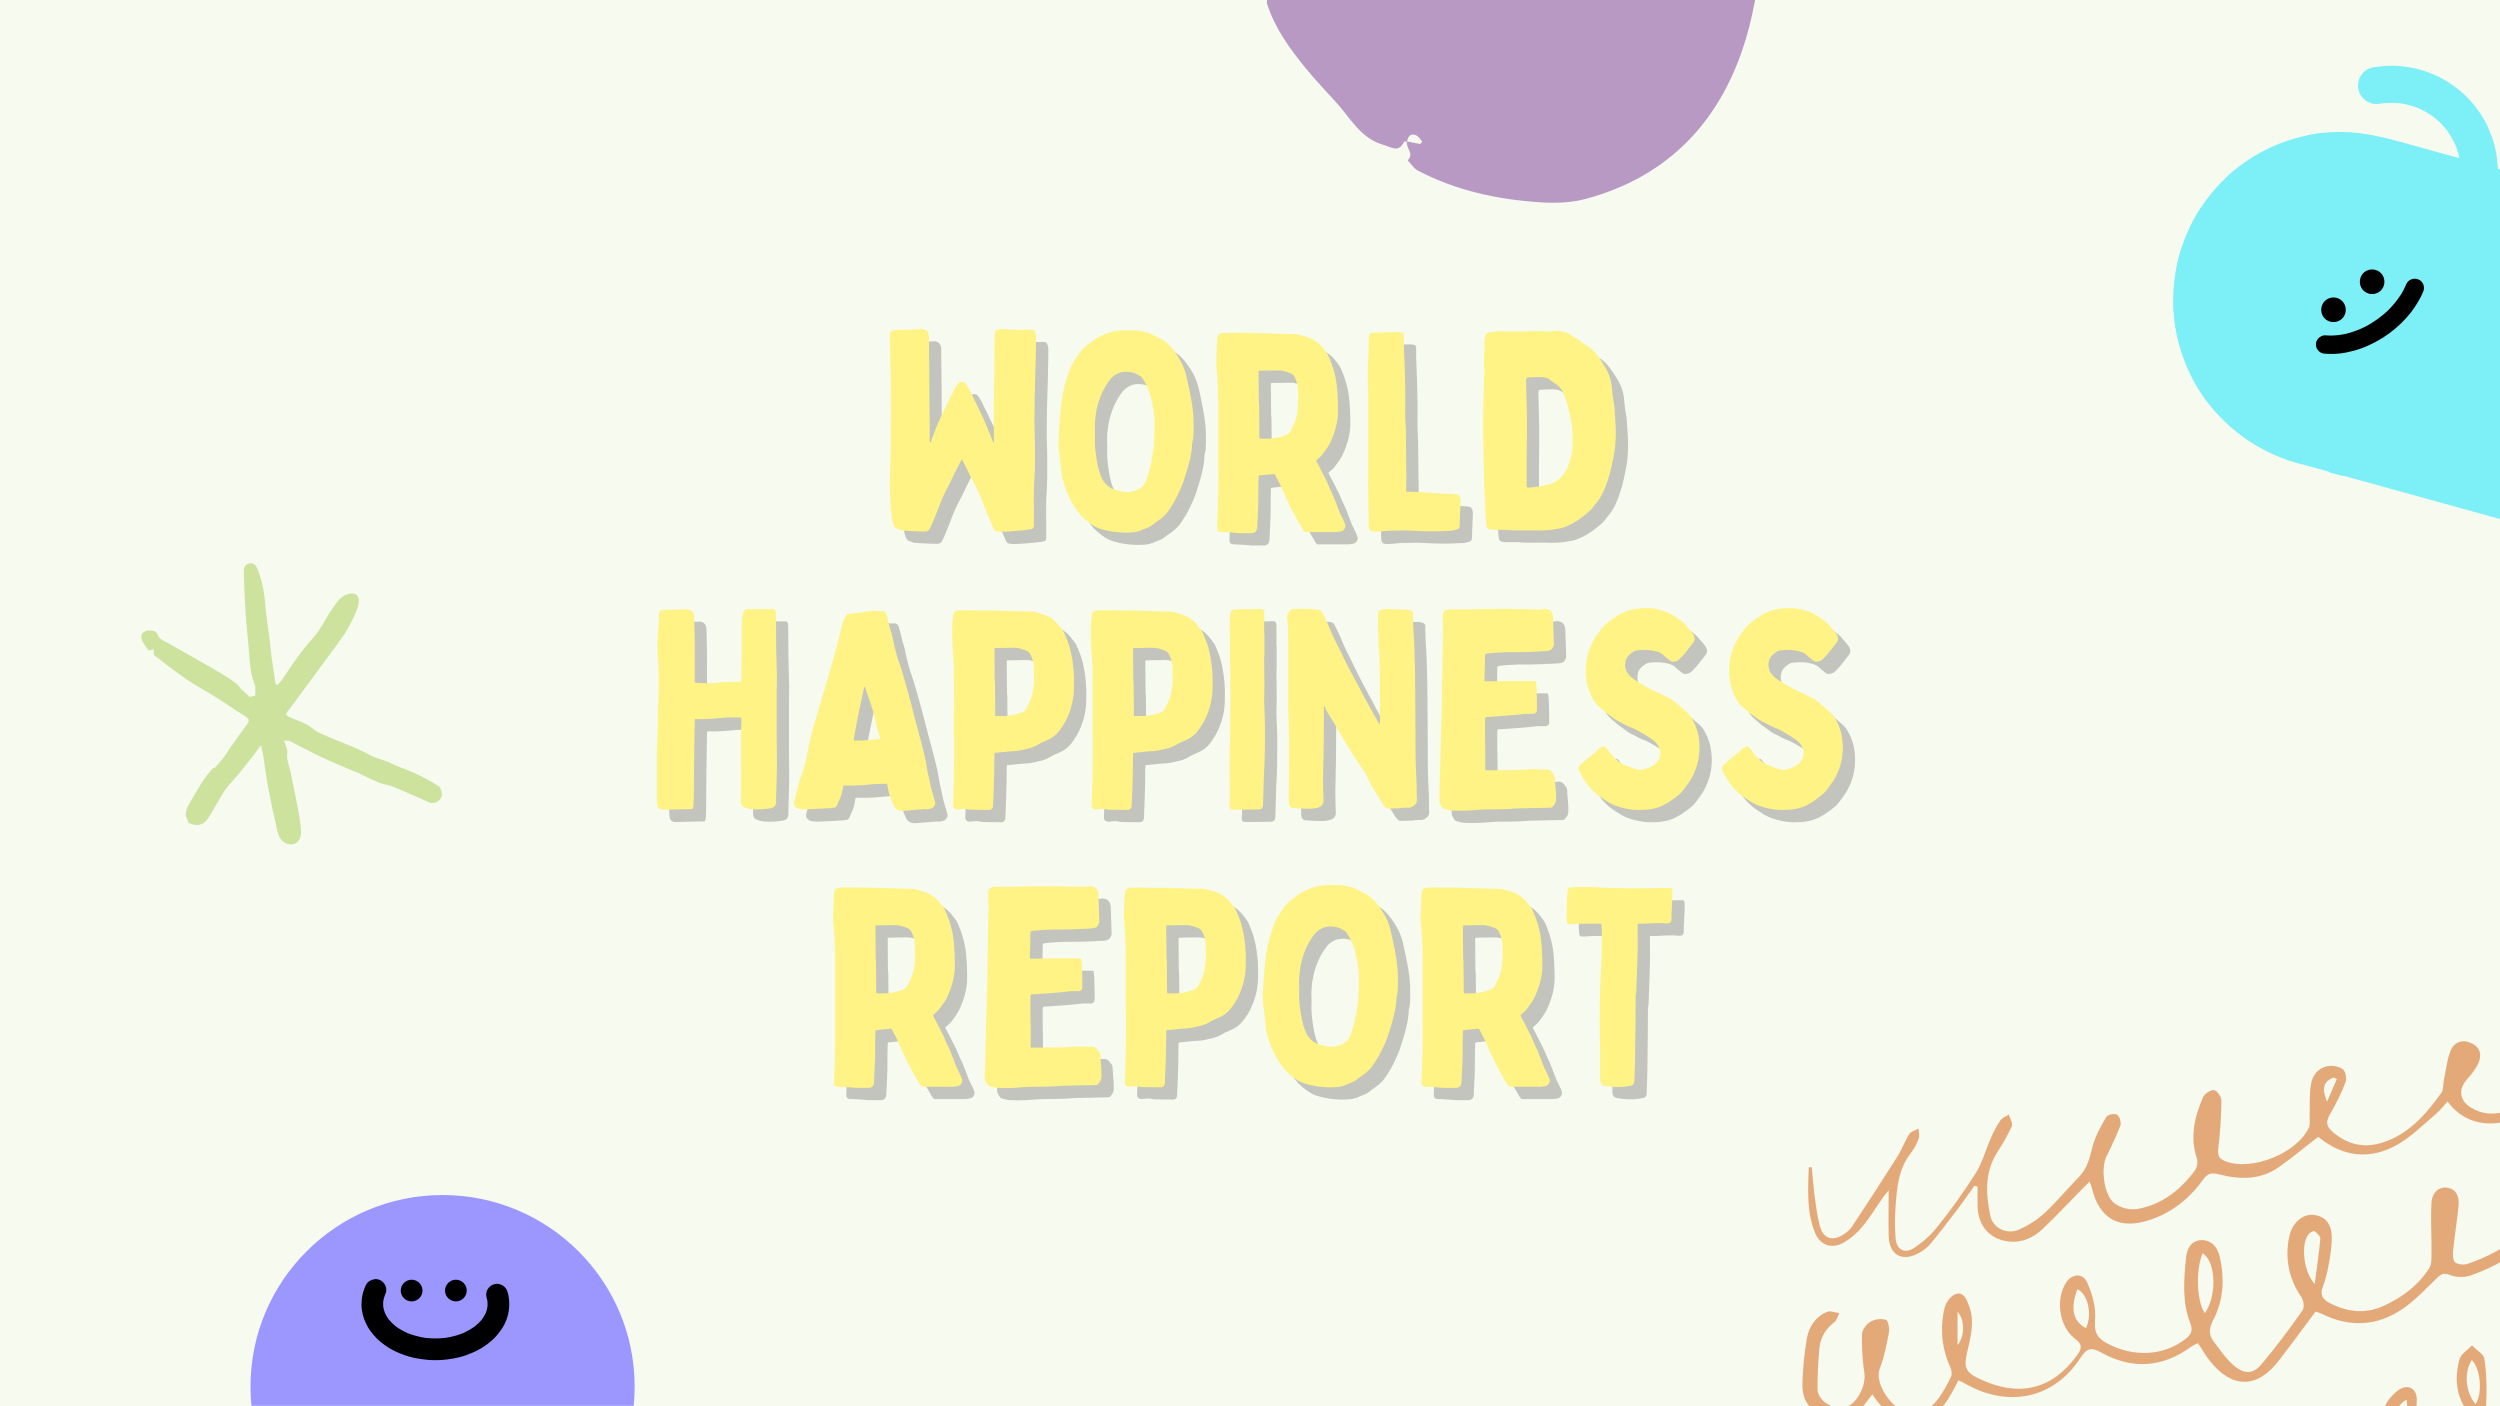 <?xml version="1.0" encoding="UTF-8"?>
<svg xmlns="http://www.w3.org/2000/svg" xmlns:xlink="http://www.w3.org/1999/xlink" width="1440pt" height="810pt" viewBox="0 0 1440 810" version="1.2">
<defs>
<g>
<symbol overflow="visible" id="glyph0-0">
<path style="stroke:none;" d="M 29.918 -50.078 C 29.758 -50.078 29.598 -50.078 29.598 -50.238 C 29.441 -50.559 29.441 -51.039 29.441 -51.359 C 29.441 -58.879 29.441 -66.238 29.281 -73.758 C 29.281 -86.238 29.121 -98.719 28.961 -111.199 C 28.961 -113.598 27.359 -115.359 25.121 -115.359 C 23.039 -115.359 21.121 -115.039 19.039 -115.039 C 17.758 -114.879 16.48 -114.879 15.199 -114.879 C 13.918 -114.879 12.641 -114.879 11.359 -114.879 C 10.238 -115.039 9.281 -114.719 8.16 -114.398 C 7.039 -113.918 6.398 -113.117 6.398 -111.68 C 6.398 -110.238 6.398 -108.637 6.559 -107.199 C 6.719 -98.879 6.879 -90.559 7.039 -82.238 C 7.039 -74.879 7.199 -67.359 7.039 -59.84 C 7.039 -49.918 6.879 -39.84 6.559 -29.758 C 6.398 -22.078 6.719 -14.559 7.52 -6.879 C 7.68 -5.441 8 -4 8.48 -2.719 C 8.801 -1.762 9.281 -0.801 10.238 -0.48 C 11.84 0.16 13.441 0.961 15.199 0.801 C 16 0.801 16.801 0.961 17.602 0.961 C 20.641 1.121 23.68 1.281 26.719 1.281 C 28 1.281 28.961 0.801 29.598 -0.48 C 30.238 -1.922 31.039 -3.359 31.52 -4.801 C 32.961 -8.32 34.398 -11.84 35.68 -15.359 C 37.121 -19.039 38.879 -22.559 40.801 -26.078 C 42.879 -30.398 44.961 -34.719 47.199 -39.039 C 47.359 -39.359 47.68 -39.84 48 -40.32 C 48.32 -39.52 48.641 -39.039 48.961 -38.398 C 51.359 -33.598 53.758 -28.801 56.32 -24 C 58.559 -19.68 60.16 -15.039 61.918 -10.559 C 63.359 -7.199 64.801 -3.84 66.238 -0.48 C 66.719 0.801 67.84 1.281 68.957 1.281 C 69.438 1.441 69.918 1.441 70.398 1.441 C 76.16 1.281 81.918 0.801 87.52 0 C 88.957 -0.16 89.438 -0.801 89.438 -2.238 C 89.598 -2.559 89.438 -2.879 89.438 -3.359 C 89.598 -12 89.117 -20.641 89.758 -29.281 C 90.078 -34.078 90.078 -38.879 90.078 -43.84 C 90.078 -49.598 89.918 -55.359 89.758 -61.117 C 89.758 -70.238 89.918 -79.199 90.238 -88.16 C 90.559 -95.68 90.559 -103.359 90.719 -110.879 C 90.719 -111.84 90.398 -112.797 90.078 -113.598 C 89.758 -114.559 89.117 -115.039 88 -115.039 C 85.598 -114.879 83.039 -114.879 80.641 -114.879 C 79.359 -114.879 78.238 -114.879 76.957 -114.879 C 75.199 -115.039 73.598 -115.199 71.84 -115.359 C 71.039 -115.359 70.398 -115.359 69.758 -115.199 C 68.16 -115.039 66.719 -114.238 66.879 -112.316 C 66.879 -111.199 66.879 -110.078 66.719 -108.957 C 66.719 -96 66.559 -82.879 66.398 -69.758 C 66.398 -63.68 66.398 -57.598 66.398 -51.52 C 66.398 -51.039 66.398 -50.559 66.398 -50.078 C 65.918 -50.398 65.598 -50.719 65.598 -51.039 C 65.117 -52.32 64.641 -53.438 64.16 -54.719 C 62.879 -57.758 61.758 -60.641 60.48 -63.52 C 59.52 -65.758 58.398 -68 57.277 -70.238 C 55.84 -73.277 54.398 -76.16 52.961 -79.199 C 52.16 -80.797 51.359 -82.398 50.078 -84 C 49.121 -85.277 46.719 -85.277 45.598 -83.84 C 44.641 -82.559 43.84 -81.117 43.039 -79.52 C 40.48 -74.398 38.078 -69.117 35.52 -64 C 33.758 -60.48 32.48 -56.961 31.199 -53.277 C 30.719 -52.16 30.398 -51.199 29.918 -50.078 Z M 29.918 -50.078 "/>
</symbol>
<symbol overflow="visible" id="glyph0-1">
<path style="stroke:none;" d="M 84.32 -59.52 C 84.48 -65.438 83.68 -71.199 82.559 -76.957 C 81.918 -80.48 81.117 -84 80.32 -87.52 C 79.199 -93.277 76.48 -98.238 72.957 -102.879 C 71.359 -104.957 69.598 -107.039 67.199 -108.637 C 64.641 -110.238 61.758 -111.52 58.879 -112.957 C 58.879 -112.957 58.719 -112.957 58.719 -113.117 C 56.641 -113.598 54.719 -114.078 52.641 -114.398 C 49.438 -114.719 46.238 -114.559 43.039 -114.559 C 40.801 -114.398 38.398 -114.238 36.16 -113.438 C 32.801 -112.316 29.441 -111.039 26.559 -108.797 C 24.32 -107.039 21.758 -105.438 19.84 -103.199 C 17.602 -100.477 15.84 -97.598 14.078 -94.559 C 12.961 -92.32 12.32 -89.918 11.52 -87.68 C 9.602 -81.918 8.48 -76.16 7.84 -70.238 C 7.52 -67.68 7.359 -65.117 7.199 -62.719 C 7.039 -59.359 6.719 -56 6.559 -52.641 C 6.398 -48.961 6.559 -45.277 7.359 -41.598 C 7.359 -40.961 7.52 -40.32 7.52 -39.68 C 7.84 -37.281 8 -35.039 8.16 -32.641 C 8.641 -29.281 9.602 -26.238 10.719 -23.199 C 12.801 -17.281 16 -11.84 20.16 -7.199 C 20.801 -6.559 21.602 -5.918 22.238 -5.281 C 23.039 -4.801 23.68 -4.16 24.32 -3.68 C 26.559 -1.922 28.961 -0.641 31.52 0 C 35.68 1.281 40 1.762 44.32 1.922 C 48 1.922 51.68 1.922 55.039 0.16 C 56.32 -0.32 57.438 -0.801 58.719 -1.281 C 59.359 -1.602 60 -2.078 60.641 -2.559 C 61.438 -3.199 62.238 -3.84 63.039 -4.32 C 65.758 -6.238 68.32 -8.16 70.078 -11.039 C 71.52 -13.281 73.117 -15.52 74.238 -17.918 C 76.32 -21.918 78.078 -25.918 79.359 -30.238 C 81.117 -35.68 82.719 -41.121 83.359 -46.879 C 83.52 -48.32 83.359 -49.758 83.84 -51.199 C 84.32 -52.801 84.16 -54.559 84.32 -56.16 C 84.32 -57.277 84.32 -58.398 84.32 -59.52 Z M 27.52 -54.719 C 27.199 -59.84 27.52 -64.801 28.641 -69.758 C 30.078 -75.84 32.48 -81.598 36.48 -86.559 C 38.719 -89.117 41.758 -90.719 45.121 -90.719 C 48.48 -90.879 51.52 -89.758 54.078 -87.84 C 54.398 -87.52 54.719 -87.359 54.879 -86.879 C 56.641 -84.32 58.078 -81.438 59.039 -78.398 C 60.32 -73.758 61.277 -68.957 61.758 -64.32 C 61.918 -60.16 61.758 -56.16 61.598 -52.16 C 61.598 -49.598 61.438 -47.039 60.961 -44.641 C 60.16 -39.199 59.039 -33.758 57.117 -28.48 C 56.32 -26.238 55.039 -24.32 52.961 -23.359 C 50.398 -21.918 47.52 -20.961 44.48 -21.602 C 42.719 -21.918 40.961 -22.238 39.199 -22.719 C 35.68 -23.68 33.441 -25.918 31.68 -28.961 C 29.918 -32.641 29.121 -36.32 28.48 -40.16 C 27.68 -45.121 27.199 -49.918 27.52 -54.719 Z M 27.52 -54.719 "/>
</symbol>
<symbol overflow="visible" id="glyph0-2">
<path style="stroke:none;" d="M 30.719 -15.359 C 30.719 -16.32 30.719 -17.121 30.719 -18.078 C 30.719 -22.078 30.719 -26.078 30.879 -29.918 C 30.879 -31.039 30.879 -31.039 31.84 -31.039 C 33.281 -31.199 34.559 -31.359 36 -31.52 C 37.121 -31.52 38.238 -31.68 39.199 -31.84 C 40 -31.84 40.48 -31.52 40.641 -30.879 C 41.598 -28.961 42.719 -27.039 43.68 -24.961 C 45.598 -20.641 47.52 -16.16 49.758 -11.68 C 51.84 -7.68 54.238 -3.68 56.48 0.32 C 56.641 0.48 56.641 0.641 56.801 0.641 C 57.117 1.441 57.758 1.762 58.559 1.602 C 59.68 1.602 60.641 1.602 61.598 1.602 C 66.238 1.602 70.879 1.602 75.52 1.602 C 76.48 1.441 77.277 1.441 78.238 1.281 C 80 0.961 81.277 -0.961 80.797 -2.719 C 80.32 -4 79.68 -5.441 79.039 -6.719 C 78.719 -7.68 78.078 -8.48 77.758 -9.281 C 76.48 -12.641 75.199 -15.84 73.918 -19.199 C 72.957 -21.121 72 -23.199 71.199 -25.121 C 70.559 -26.559 70.078 -28 69.277 -29.281 C 67.68 -32.48 66.078 -35.68 64.32 -38.879 C 64 -39.359 64 -39.84 64.641 -40.16 C 65.758 -41.281 67.039 -42.078 67.84 -43.359 C 69.758 -45.918 71.68 -48.48 72.801 -51.359 C 75.199 -56.961 76.797 -62.719 76.641 -68.957 C 76.641 -72.801 76.48 -76.641 76.16 -80.48 C 75.68 -87.52 73.758 -94.078 70.879 -100.32 C 70.398 -101.117 69.918 -101.918 69.277 -102.719 C 68.957 -103.199 68.48 -103.68 68 -104.32 C 65.438 -107.68 61.918 -109.918 57.918 -111.039 C 57.277 -111.199 56.641 -111.359 56 -111.52 C 54.078 -112.316 52.16 -112.477 50.238 -112.477 C 49.277 -112.477 48.32 -112.477 47.359 -112.477 C 42.078 -112.637 36.961 -112.797 31.84 -112.957 C 28 -113.117 24.16 -113.117 20.16 -113.117 C 17.121 -113.117 13.918 -113.277 10.719 -113.117 C 8.16 -112.957 7.199 -112 7.039 -109.758 C 6.879 -106.078 6.719 -102.559 6.559 -99.039 C 6.398 -97.277 6.559 -95.52 6.559 -93.758 C 6.719 -91.199 7.199 -88.637 7.199 -86.078 C 7.52 -81.918 7.52 -77.918 7.68 -73.918 C 7.68 -61.438 7.68 -48.961 7.68 -36.48 C 7.84 -24.641 7.52 -12.961 7.039 -1.281 C 6.879 0.801 7.68 1.602 9.762 1.602 C 10.719 1.602 11.68 1.602 12.641 1.762 C 15.039 1.762 17.281 2.078 19.68 2.238 C 22.078 2.238 24.32 2.238 26.719 2.238 C 28.961 2.238 29.918 1.121 30.078 -1.121 C 30.238 -5.762 30.559 -10.559 30.719 -15.359 Z M 31.039 -71.84 C 31.039 -78.078 30.879 -84.16 30.879 -90.238 C 30.879 -91.359 30.879 -91.359 32 -91.359 C 35.359 -91.359 38.719 -91.52 42.078 -91.52 C 44.641 -91.52 47.199 -90.719 49.438 -89.758 C 50.559 -89.277 51.359 -88.48 51.84 -87.199 C 52.961 -84.957 53.598 -82.719 53.598 -80.16 C 53.758 -76 53.918 -71.84 53.277 -67.68 C 52.961 -64.641 51.84 -61.918 50.719 -59.359 C 50.238 -58.719 49.918 -58.078 49.758 -57.277 C 48.961 -55.68 47.84 -54.559 46.238 -54.078 C 44.48 -53.438 42.559 -52.961 40.641 -52.641 C 38.078 -52.16 35.199 -52.16 32.48 -52.16 C 31.52 -52.16 31.359 -52.16 31.359 -53.121 C 31.199 -54.078 31.359 -54.879 31.359 -55.84 C 31.359 -61.117 31.199 -66.559 31.199 -71.84 C 31.199 -71.84 31.199 -71.84 31.039 -71.84 Z M 31.039 -71.84 "/>
</symbol>
<symbol overflow="visible" id="glyph0-3">
<path style="stroke:none;" d="M 6.719 -43.84 C 6.719 -36 6.559 -28 6.719 -20.16 C 6.719 -14.078 6.879 -8 7.039 -2.078 C 7.199 0.801 8 1.441 10.719 1.441 C 14.398 1.281 18.078 0.641 21.758 0.801 C 23.84 0.801 25.758 0.641 27.84 0.641 C 31.52 0.801 35.199 0.961 38.879 1.121 C 44.16 1.281 49.438 1.121 54.559 0.801 C 55.52 0.641 56.641 0.48 57.438 0.16 C 58.879 -0.16 59.199 -0.641 59.359 -2.078 C 59.359 -2.398 59.359 -2.559 59.359 -3.039 C 59.52 -5.762 59.52 -8.48 59.68 -11.359 C 59.84 -13.281 59.84 -15.039 59.84 -16.961 C 59.84 -18.398 59.039 -19.68 58.078 -20 C 57.117 -20.16 56.32 -20.32 55.359 -20.32 C 53.277 -20.48 51.039 -20.48 48.801 -20.641 C 42.879 -20.801 36.961 -21.602 31.039 -21.602 C 30.398 -21.602 29.918 -21.602 29.281 -21.602 C 28.641 -21.602 28.48 -21.758 28.48 -22.398 C 28.48 -25.121 28.641 -28 28.641 -30.879 C 28.48 -39.68 28.48 -48.641 28.32 -57.438 C 28.16 -61.758 27.84 -66.238 28 -70.559 C 28.16 -82.559 27.68 -94.398 27.199 -106.398 C 27.199 -108.16 27.199 -109.918 27.199 -111.68 C 27.199 -112.637 26.559 -113.438 25.441 -113.438 C 24.801 -113.598 24.16 -113.598 23.359 -113.598 C 19.039 -113.438 14.719 -113.438 10.238 -113.277 C 8.16 -113.277 7.199 -113.117 7.039 -110.078 C 6.879 -107.359 6.879 -104.797 6.879 -101.918 C 6.719 -100.32 6.719 -98.719 6.559 -97.117 C 6.559 -94.398 6.398 -91.68 6.398 -89.117 C 6.398 -85.277 6.559 -81.438 6.719 -77.598 C 6.719 -66.398 6.719 -55.039 6.719 -43.84 Z M 6.719 -43.84 "/>
</symbol>
<symbol overflow="visible" id="glyph0-4">
<path style="stroke:none;" d="M 32.801 0.641 C 33.918 0.641 35.039 0.48 36.16 0.641 C 40.48 0.801 44.641 0.641 48.801 -0.16 C 51.039 -0.48 53.121 -0.961 55.039 -1.922 C 55.359 -2.238 55.84 -2.238 56.16 -2.398 C 60.641 -4.48 64.641 -7.52 68.32 -10.879 C 69.438 -11.84 70.238 -13.281 71.199 -14.398 C 73.277 -16.641 74.719 -19.199 76 -21.918 C 77.438 -25.121 78.559 -28.48 79.52 -31.84 C 80.32 -34.559 80.797 -37.438 81.438 -40.32 C 82.559 -45.277 83.039 -50.398 83.039 -55.52 C 83.039 -58.879 82.719 -62.398 82.559 -65.758 C 82.398 -68.801 82.238 -71.68 81.598 -74.559 C 81.277 -76.797 80.957 -79.039 80.797 -81.277 C 80.641 -84.641 79.68 -87.68 78.398 -90.719 C 76.641 -94.238 74.398 -97.438 72.16 -100.477 C 70.398 -102.719 68.48 -104.637 66.078 -105.918 C 65.277 -106.398 64.48 -106.879 63.84 -107.359 C 61.438 -109.438 58.719 -110.879 56.16 -112.477 C 53.598 -113.918 51.039 -114.559 48.16 -114.238 C 46.238 -113.918 44.32 -113.758 42.398 -114.078 C 41.758 -114.238 41.281 -114.238 40.641 -114.238 C 36.32 -114.078 32 -113.918 27.68 -113.918 C 23.68 -113.918 19.84 -114.078 16 -114.078 C 14.078 -114.078 12.16 -113.758 10.238 -113.438 C 8.801 -113.277 7.84 -112.316 7.68 -110.879 C 7.52 -109.438 7.359 -108 7.359 -106.559 C 7.359 -104.797 7.359 -103.039 7.199 -101.277 C 6.879 -100.32 7.039 -99.199 7.039 -98.238 C 7.039 -95.84 7.359 -93.438 7.359 -90.879 C 7.359 -88 7.039 -84.957 7.039 -81.918 C 6.559 -70.559 6.398 -59.039 6.719 -47.68 C 6.879 -42.719 6.879 -37.758 7.039 -32.801 C 7.199 -26.719 7.359 -20.801 7.68 -14.879 C 7.84 -10.559 8.16 -6.398 8.48 -2.238 C 8.641 -0.961 9.441 0 10.719 0.16 C 11.52 0.32 12.32 0.32 13.121 0.32 C 15.199 0.32 17.441 0.32 19.359 0.32 C 21.441 0.48 23.359 0.641 25.441 0.641 C 27.84 0.641 30.398 0.641 32.801 0.641 Z M 31.84 -55.52 C 31.84 -58.879 31.84 -62.078 31.84 -65.438 C 31.68 -72.16 31.52 -79.039 31.359 -85.758 C 31.359 -86.078 31.359 -86.398 31.52 -86.719 C 31.52 -86.879 31.84 -87.199 32 -87.359 C 32.641 -87.52 33.281 -87.52 33.918 -87.52 C 35.84 -87.68 37.758 -87.68 39.68 -87.68 C 42.078 -87.68 44.32 -87.199 46.078 -85.277 C 46.719 -84.797 47.359 -84.32 48 -84 C 50.719 -82.398 52.48 -79.84 53.438 -76.957 C 54.719 -73.277 55.84 -69.598 56.641 -65.758 C 57.758 -61.598 58.238 -57.438 58.078 -53.277 C 58.078 -52 58.078 -50.559 58.238 -49.277 C 58.238 -47.039 58.078 -45.121 57.598 -43.039 C 56.641 -40 56 -37.121 54.719 -34.398 C 52.961 -31.199 50.559 -28.641 47.359 -26.879 C 44.641 -25.598 41.758 -25.121 38.879 -24.641 C 36.961 -24.48 35.039 -24.16 33.121 -24 C 31.84 -24 31.68 -24.16 31.68 -25.441 C 31.68 -30.719 31.68 -36.16 31.68 -41.598 C 31.68 -46.238 31.84 -50.879 31.84 -55.52 Z M 31.84 -55.52 "/>
</symbol>
<symbol overflow="visible" id="glyph0-5">
<path style="stroke:none;" d="M 75.359 -41.281 C 75.359 -49.598 75.359 -57.918 75.359 -66.238 C 75.359 -70.879 75.68 -75.68 75.359 -80.32 C 75.199 -84.957 75.199 -89.438 75.039 -94.078 C 75.039 -99.68 75.039 -105.438 74.879 -111.039 C 74.879 -111.52 74.879 -112 74.719 -112.477 C 74.559 -113.598 74.078 -113.918 72.957 -113.758 C 71.359 -113.758 69.758 -113.758 68.16 -113.758 C 64.961 -113.758 61.598 -113.758 58.398 -113.758 C 57.438 -113.758 56.801 -113.277 56.48 -112.477 C 55.84 -111.039 55.359 -109.438 55.359 -107.84 C 55.359 -106.078 55.199 -104.32 55.199 -102.559 C 55.199 -92.797 55.199 -83.039 55.039 -73.277 C 55.039 -71.84 55.039 -71.84 53.598 -71.84 C 50.719 -71.84 47.84 -71.84 44.961 -71.68 C 42.398 -71.52 40 -71.199 37.438 -71.039 C 34.559 -71.039 31.84 -71.199 29.121 -71.359 C 28.48 -71.359 28 -71.52 28.16 -72.16 C 28.16 -72.48 28.16 -72.801 28.16 -73.117 C 28.16 -77.758 28.16 -82.398 28.16 -87.039 C 28.32 -94.559 28 -102.238 27.84 -109.758 C 27.68 -110.398 27.68 -111.199 27.359 -111.68 C 26.559 -112.797 25.441 -113.758 24 -113.598 C 23.52 -113.598 23.039 -113.598 22.559 -113.598 C 20.32 -113.598 18.078 -113.438 15.84 -113.438 C 13.762 -113.438 11.84 -113.438 9.762 -113.277 C 8.48 -113.277 7.84 -112.637 7.68 -111.199 C 7.52 -110.398 7.52 -109.598 7.52 -108.797 C 7.359 -106.719 7.52 -104.637 7.199 -102.719 C 6.719 -97.598 6.559 -92.32 6.879 -87.199 C 7.359 -81.277 7.52 -75.199 7.359 -69.117 C 7.359 -64.961 7.199 -60.961 7.039 -56.801 C 6.879 -52.961 6.879 -48.961 6.879 -45.121 C 6.719 -40.801 6.559 -36.641 6.398 -32.32 C 6.398 -23.199 6.398 -13.918 6.398 -4.801 C 6.398 -3.68 6.398 -2.398 6.559 -1.281 C 6.719 0.48 7.84 1.602 9.602 1.762 C 9.918 1.762 10.078 1.762 10.238 1.762 C 15.359 1.602 20.641 1.602 25.758 1.441 C 25.918 1.441 26.078 1.441 26.078 1.441 C 26.719 1.602 27.039 1.281 27.199 0.641 C 27.359 -0.16 27.52 -0.961 27.52 -1.762 C 27.68 -4.801 27.68 -8 27.68 -11.199 C 27.68 -16.961 27.84 -22.719 27.84 -28.641 C 28 -35.52 28 -42.559 28.16 -49.438 C 28.16 -50.398 28.32 -50.559 29.281 -50.398 C 30.879 -50.398 32.48 -50.398 34.078 -50.398 C 36.48 -50.559 38.879 -50.719 41.281 -50.879 C 41.918 -51.039 42.559 -51.039 43.199 -51.039 C 46.719 -51.52 50.398 -51.359 54.078 -51.359 C 54.719 -51.359 55.039 -51.199 55.039 -50.559 C 55.039 -50.238 55.039 -50.078 55.039 -49.758 C 54.879 -44.48 54.719 -39.039 54.719 -33.758 C 54.719 -27.52 54.879 -21.281 54.879 -15.039 C 54.879 -11.039 54.879 -6.879 54.719 -2.879 C 54.719 -1.281 55.359 0 56.961 0.48 C 58.078 0.961 59.199 1.281 60.48 1.441 C 64.32 1.762 68.16 1.602 71.84 0.961 C 74.078 0.641 75.039 -0.801 75.039 -2.879 C 75.039 -3.359 75.039 -3.84 75.039 -4.48 C 75.199 -10.719 75.359 -16.961 75.52 -23.199 C 75.52 -29.121 75.359 -35.199 75.359 -41.281 Z M 75.359 -41.281 "/>
</symbol>
<symbol overflow="visible" id="glyph0-6">
<path style="stroke:none;" d="M 78.879 1.441 C 80 1.762 81.117 1.441 82.238 1.121 C 83.68 0.801 84.957 -0.961 84.797 -2.398 C 84.48 -3.52 84.16 -4.641 83.84 -5.762 C 83.359 -7.52 82.879 -9.121 82.398 -10.719 C 81.918 -12.801 81.598 -14.879 81.117 -16.801 C 80.797 -18.238 80.48 -19.52 80.16 -20.961 C 79.84 -23.359 79.359 -25.918 78.879 -28.32 C 77.918 -32.48 76.797 -36.801 75.68 -40.961 C 73.598 -48.641 71.52 -56.48 69.598 -64.16 C 68.641 -67.52 67.68 -71.039 66.719 -74.238 C 65.598 -78.398 64.16 -82.398 62.879 -86.398 C 62.238 -88.957 61.438 -91.359 60.961 -93.918 C 60.32 -96.797 59.84 -99.84 58.719 -102.559 C 58.559 -103.039 58.559 -103.52 58.398 -104 C 57.918 -106.078 57.438 -108.16 56.801 -110.238 C 56.32 -112 55.52 -112.797 53.598 -112.637 C 52.641 -112.477 51.68 -112.637 50.719 -112.797 C 49.598 -112.957 48.48 -112.797 47.359 -112.637 C 44.801 -112.316 42.078 -111.84 39.359 -111.52 C 37.918 -111.359 36.48 -111.199 35.039 -111.039 C 34.238 -111.039 33.598 -110.559 33.281 -109.758 C 32.641 -108.637 32 -107.52 31.68 -106.398 C 30.559 -102.559 29.758 -98.879 28.801 -95.039 C 28.48 -93.758 28.32 -92.48 27.84 -91.359 C 26.078 -85.117 24.32 -78.879 22.559 -72.641 C 21.121 -67.84 19.68 -63.199 18.238 -58.398 C 16.801 -53.121 15.199 -48 13.762 -42.879 C 12.801 -39.199 12 -35.52 11.359 -31.84 C 10.719 -28.32 9.918 -24.961 8.961 -21.602 C 8.16 -19.359 7.359 -16.961 6.559 -14.559 C 5.602 -10.879 4.641 -7.039 3.52 -3.359 C 3.039 -1.602 3.359 -0.32 4.961 0.641 C 5.441 0.961 5.918 1.281 6.559 1.281 C 7.68 1.441 8.801 1.602 10.078 1.602 C 14.238 1.441 18.398 1.121 22.559 0.961 C 23.84 0.961 24.961 0.801 26.238 0.641 C 27.199 0.641 28 0 28.32 -0.961 C 28.801 -2.078 29.281 -3.199 29.758 -4.32 C 30.719 -6.238 31.199 -8.32 31.52 -10.398 C 31.84 -12.641 31.84 -12.16 33.758 -12.16 C 36.641 -12.16 39.52 -12.16 42.398 -12.32 C 44.641 -12.48 47.039 -12.801 49.438 -12.961 C 51.68 -13.121 53.918 -13.121 56.16 -13.121 C 56.801 -13.281 57.117 -12.961 57.277 -12.32 C 57.277 -11.359 57.598 -10.398 57.758 -9.441 C 58.398 -6.078 59.84 -2.879 61.277 0.32 C 61.598 0.801 62.078 1.281 62.719 1.602 C 64 2.559 65.438 2.559 66.879 2.398 C 68.957 2.238 70.879 2.078 72.801 1.922 C 73.438 1.922 74.078 1.762 74.719 1.762 C 76.16 1.602 77.598 1.602 78.879 1.441 Z M 44.32 -68.957 C 44.801 -67.84 44.961 -66.559 45.438 -65.438 C 46.238 -63.039 47.039 -60.801 47.84 -58.559 C 49.277 -54.398 50.238 -49.918 51.199 -45.598 C 51.52 -44.16 52.16 -42.879 52.48 -41.438 C 52.641 -41.121 52.641 -40.961 52.801 -40.641 C 53.277 -39.039 53.277 -39.039 51.52 -38.879 C 48.48 -38.398 45.438 -38.398 42.398 -38.078 C 41.121 -38.078 40 -38.078 38.719 -38.078 C 37.918 -38.078 37.758 -38.078 37.918 -39.039 C 38.398 -42.078 38.879 -45.121 39.52 -48.16 C 40.641 -54.078 41.918 -60 43.199 -65.758 C 43.359 -66.879 43.68 -68 44 -68.957 C 44.16 -68.957 44.32 -68.957 44.32 -68.957 Z M 44.32 -68.957 "/>
</symbol>
<symbol overflow="visible" id="glyph0-7">
<path style="stroke:none;" d="M 7.359 -41.598 C 7.52 -41.598 7.52 -41.598 7.52 -41.598 C 7.52 -37.438 7.52 -33.281 7.52 -29.281 C 7.52 -23.039 7.359 -16.801 7.199 -10.559 C 7.199 -7.52 7.039 -4.48 6.879 -1.441 C 6.719 1.121 8 1.602 10.078 1.602 C 10.238 1.602 10.559 1.441 10.879 1.441 C 11.68 1.441 12.641 1.281 13.602 1.281 C 14.559 1.281 15.68 1.602 16.641 1.762 C 20.32 1.762 23.84 1.922 27.52 1.922 C 28.961 1.922 29.918 0.961 29.918 -0.641 C 30.238 -6.559 30.398 -12.48 30.559 -18.559 C 30.719 -22.238 30.559 -26.078 30.719 -29.918 C 30.719 -31.039 30.719 -31.039 31.84 -31.039 C 32.961 -31.199 34.078 -31.199 35.039 -31.359 C 36.641 -31.52 38.078 -31.68 39.68 -31.84 C 41.121 -31.84 42.559 -32 44 -32.16 C 45.277 -32.32 46.719 -32.641 48 -32.961 C 50.559 -33.441 52.961 -34.078 55.199 -35.359 C 56.961 -36.48 58.719 -37.281 60.641 -38.078 C 63.52 -39.199 65.918 -40.961 67.84 -43.359 C 69.758 -45.918 71.52 -48.641 72.801 -51.52 C 75.039 -56.641 76.32 -61.758 76.48 -67.199 C 76.797 -74.719 76.32 -82.398 74.559 -89.758 C 73.758 -93.598 72.16 -96.957 70.719 -100.477 C 70.238 -101.277 69.598 -101.918 69.117 -102.719 C 68.801 -103.199 68.32 -103.68 67.84 -104.32 C 65.277 -107.68 61.918 -109.918 57.758 -111.039 C 57.117 -111.199 56.32 -111.359 55.68 -111.68 C 53.918 -112.316 52.16 -112.477 50.238 -112.477 C 49.121 -112.477 48.16 -112.477 47.199 -112.477 C 41.598 -112.637 36 -112.797 30.238 -112.957 C 28 -112.957 25.918 -112.957 23.68 -112.957 C 19.359 -113.117 15.039 -113.117 10.719 -113.117 C 8.16 -113.117 7.039 -112 6.879 -109.598 C 6.398 -105.598 6.398 -101.598 6.398 -97.758 C 6.398 -96.32 6.398 -95.039 6.559 -93.598 C 6.719 -88.637 7.359 -83.68 7.359 -78.719 C 7.52 -66.398 7.359 -53.918 7.359 -41.598 Z M 30.879 -72 C 30.879 -78.078 30.719 -84.16 30.719 -90.238 C 30.719 -91.359 30.719 -91.359 31.84 -91.359 C 35.199 -91.359 38.559 -91.52 42.078 -91.52 C 44.641 -91.52 47.039 -90.719 49.277 -89.758 C 50.398 -89.277 51.199 -88.48 51.68 -87.199 C 52.801 -84.957 53.438 -82.719 53.438 -80.16 C 53.598 -76 53.758 -71.84 53.121 -67.68 C 52.801 -64.641 51.68 -61.918 50.559 -59.359 C 50.238 -58.719 49.758 -58.078 49.598 -57.277 C 48.961 -55.68 47.68 -54.559 46.078 -54.078 C 44.32 -53.438 42.398 -52.961 40.641 -52.641 C 37.918 -52.16 35.039 -52.16 32.32 -52.16 C 31.359 -52.16 31.199 -52.16 31.199 -53.121 C 31.039 -54.078 31.199 -55.039 31.199 -56 C 31.199 -61.277 31.039 -66.719 31.039 -72 C 31.039 -72 31.039 -72 30.879 -72 Z M 30.879 -72 "/>
</symbol>
<symbol overflow="visible" id="glyph0-8">
<path style="stroke:none;" d="M 26.559 -99.84 C 26.398 -99.84 26.398 -99.84 26.398 -99.84 C 26.398 -103.68 26.398 -107.68 26.398 -111.52 C 26.398 -113.438 25.598 -114.078 23.68 -113.918 C 22.398 -113.758 21.121 -113.758 20 -113.758 C 17.758 -113.758 15.359 -113.758 13.121 -113.758 C 11.68 -113.758 10.398 -113.598 8.961 -113.438 C 7.68 -113.277 7.039 -112.637 6.879 -111.359 C 6.719 -109.438 6.559 -107.52 6.559 -105.598 C 6.559 -102.559 6.719 -99.52 6.719 -96.477 C 6.719 -92.32 6.719 -88 6.719 -83.68 C 6.719 -81.918 6.879 -80.16 6.879 -78.398 C 6.879 -69.598 7.039 -60.801 6.879 -52 C 6.879 -45.598 6.879 -39.039 6.559 -32.48 C 6.398 -25.918 6.398 -19.199 6.559 -12.48 C 6.719 -9.281 6.559 -5.918 6.559 -2.719 C 6.559 -1.762 6.398 -0.961 6.398 0 C 6.398 1.281 6.879 1.602 8.16 1.762 C 8.48 1.762 8.801 1.762 9.121 1.762 C 13.918 1.762 18.719 1.762 23.52 1.602 C 24.32 1.602 25.281 1.121 25.598 0 C 25.598 -0.32 25.758 -0.801 25.758 -1.281 C 25.918 -6.559 26.078 -12 26.238 -17.441 C 26.238 -18.719 26.398 -20.16 26.398 -21.441 C 26.559 -23.84 26.719 -26.238 26.719 -28.641 C 26.879 -34.559 26.879 -40.48 26.879 -46.238 C 26.879 -48.32 26.719 -50.398 26.719 -52.48 C 26.559 -55.359 26.398 -58.398 26.398 -61.277 C 26.398 -64.16 26.559 -67.039 26.559 -69.758 C 26.559 -74.879 26.398 -79.84 26.398 -84.797 C 26.398 -85.918 26.559 -87.039 26.559 -88.32 C 26.559 -92.16 26.559 -96 26.559 -99.84 Z M 26.559 -99.84 "/>
</symbol>
<symbol overflow="visible" id="glyph0-9">
<path style="stroke:none;" d="M 27.52 -57.758 C 27.68 -57.758 27.68 -57.918 27.84 -57.918 C 27.84 -57.758 28 -57.758 28 -57.598 C 29.281 -54.238 31.52 -51.359 33.281 -48.32 C 35.68 -44 38.238 -39.84 40.801 -35.52 C 42.719 -32.48 44.48 -29.598 46.398 -26.719 C 48.48 -23.52 50.719 -20.641 52.32 -17.441 C 53.277 -15.359 54.238 -13.441 55.199 -11.52 C 57.277 -8.16 59.52 -4.801 61.598 -1.281 C 62.078 -0.641 62.719 0 63.199 0.641 C 63.68 0.961 64.32 1.121 64.641 1.121 C 66.719 1.121 68.801 0.961 70.879 0.961 C 72.48 0.801 74.238 0.48 76 0.641 C 77.758 0.641 79.039 0 80.32 -1.441 C 80.797 -2.078 81.117 -2.559 81.117 -3.52 C 80.957 -6.559 80.957 -9.762 80.957 -12.801 C 80.641 -19.359 80.32 -25.758 80.32 -32.32 C 80.16 -42.719 80.32 -53.277 80.16 -63.68 C 80.16 -72.801 80 -81.918 79.68 -90.879 C 79.52 -97.598 78.719 -104.32 78.879 -111.039 C 78.879 -111.84 78.398 -112.477 77.758 -112.797 C 77.438 -112.957 77.117 -113.117 76.641 -113.117 C 75.52 -113.598 74.078 -113.438 72.801 -113.438 C 70.078 -113.598 67.199 -113.758 64.48 -113.918 C 63.039 -113.918 61.758 -113.758 60.48 -113.277 C 59.359 -112.797 58.719 -112.316 58.719 -111.039 C 58.719 -106.398 58.719 -101.758 58.879 -97.277 C 59.039 -92 59.68 -86.719 59.68 -81.438 C 59.84 -70.398 59.84 -59.359 59.84 -48.48 C 59.84 -48.16 59.68 -47.84 59.68 -47.52 C 59.359 -47.68 59.199 -47.84 59.199 -48 C 56.961 -52 54.559 -56 52.48 -60 C 51.039 -62.398 49.918 -64.801 48.641 -67.199 C 44.641 -74.559 40.641 -81.918 37.121 -89.438 C 34.879 -94.078 32.32 -98.719 30.398 -103.68 C 29.441 -106.238 28 -108.637 26.879 -111.199 C 26.398 -112.477 25.441 -113.277 24.16 -113.438 C 22.238 -113.598 20.32 -113.758 18.398 -113.918 C 17.281 -113.918 16.16 -113.918 15.199 -113.918 C 13.602 -113.918 12 -113.918 10.238 -113.918 C 9.918 -113.918 9.441 -113.918 9.121 -113.758 C 7.52 -112.797 6.398 -111.52 6.398 -109.438 C 6.398 -108.477 6.398 -107.68 6.559 -106.879 C 6.559 -105.918 6.719 -104.957 6.879 -103.84 C 6.879 -99.84 7.039 -95.68 7.039 -91.52 C 7.039 -79.68 7.039 -68 7.039 -56.32 C 7.199 -50.238 7.359 -44.16 7.52 -38.238 C 7.52 -26.719 7.359 -15.039 7.359 -3.68 C 7.359 -2.879 7.359 -2.238 7.52 -1.441 C 7.68 -0.16 8.641 0.801 9.918 0.801 C 13.762 0.961 17.602 1.441 21.441 1.121 C 22.879 0.961 24.16 0.641 25.441 0 C 26.719 -0.641 27.359 -2.078 27.359 -3.52 C 27.199 -7.52 27.039 -11.52 27.039 -15.52 C 27.039 -20.801 27.359 -26.238 27.359 -31.52 C 27.52 -39.84 27.52 -48.32 27.52 -56.641 C 27.52 -56.961 27.52 -57.277 27.52 -57.758 Z M 27.52 -57.758 "/>
</symbol>
<symbol overflow="visible" id="glyph0-10">
<path style="stroke:none;" d="M 7.84 -53.918 C 7.68 -50.238 7.52 -44.16 7.359 -38.078 C 7.199 -31.359 7.039 -24.801 6.879 -18.078 C 6.719 -13.441 6.719 -8.641 6.559 -3.84 C 6.398 -2.078 7.359 -0.801 8.16 0.48 C 8.32 0.801 8.801 1.121 9.281 1.281 C 10.879 1.602 12.48 2.238 13.918 2.238 C 17.121 2.398 20.32 2.398 23.359 2.238 C 26.398 2.078 29.441 1.762 32.48 1.602 C 36.641 1.602 41.121 1.602 45.277 1.441 C 48.16 1.281 50.879 0.961 53.598 0.961 C 59.039 0.801 64.32 0.801 69.758 0.641 C 70.559 0.641 71.359 0.641 71.84 0 C 72.957 -1.281 73.758 -2.559 73.758 -4.32 C 73.918 -8 73.277 -11.68 73.117 -15.359 C 73.117 -16.641 73.117 -18.238 71.68 -19.199 C 71.68 -19.199 71.68 -19.359 71.52 -19.52 C 70.719 -20.961 69.117 -21.758 67.52 -21.441 C 66.879 -21.441 66.238 -21.281 65.598 -21.441 C 63.68 -21.441 61.598 -21.602 59.68 -21.602 C 56.641 -21.441 53.598 -21.121 50.559 -21.121 C 45.121 -20.961 39.68 -20.961 34.398 -20.961 C 32.961 -20.801 32.961 -20.961 32.961 -22.238 C 32.961 -25.598 32.961 -28.961 32.961 -32.16 C 32.801 -38.078 32.801 -43.84 32.801 -49.598 C 32.801 -51.68 32.961 -51.68 35.039 -51.68 C 38.719 -52 42.398 -52.16 46.078 -52.48 C 49.438 -52.641 52.641 -53.121 56 -53.438 C 57.438 -53.438 59.039 -53.438 60.641 -53.438 C 61.918 -53.598 62.719 -54.238 62.719 -55.68 C 62.719 -59.359 62.719 -62.879 62.559 -66.398 C 62.559 -68 62.398 -69.598 62.238 -71.199 C 62.078 -72.32 62.078 -72.32 60.961 -72.32 C 59.84 -72.32 58.879 -72.32 57.758 -72.32 C 53.438 -72.32 48.961 -72.48 44.48 -72.32 C 40.961 -72.32 37.438 -72.16 33.758 -72.16 C 32.641 -72.16 32.48 -72.16 32.48 -73.438 C 32.641 -77.918 32.801 -82.398 32.801 -87.039 C 32.961 -88 32.961 -88 33.918 -88.16 C 37.598 -88.637 41.438 -88.797 45.121 -88.957 C 49.598 -88.957 53.918 -88.957 58.398 -89.117 C 61.598 -89.277 64.961 -89.438 68.16 -89.598 C 69.438 -89.758 70.719 -89.918 71.52 -91.039 C 72.16 -92 72.641 -93.117 72.48 -94.238 C 72.32 -99.199 72.16 -104.16 72 -109.117 C 71.84 -111.84 70.398 -113.758 67.52 -113.918 C 67.039 -113.918 66.398 -113.918 66.078 -113.758 C 64.48 -113.438 63.039 -113.598 61.598 -113.598 C 58.559 -113.598 55.52 -113.758 52.641 -113.758 C 50.719 -113.758 48.961 -113.918 47.199 -113.918 C 40.48 -113.918 33.598 -113.758 26.879 -113.758 C 26.398 -113.758 25.918 -113.598 25.281 -113.598 C 22.398 -113.598 19.359 -113.598 16.32 -113.598 C 14.879 -113.598 13.281 -113.598 11.84 -113.598 C 9.602 -113.277 8.48 -112.16 8.48 -109.918 C 8.32 -109.277 8.48 -108.797 8.48 -108.316 C 8.48 -106.078 8.641 -103.84 8.641 -101.598 C 8.32 -86.559 8.16 -71.52 7.84 -53.918 Z M 7.84 -53.918 "/>
</symbol>
<symbol overflow="visible" id="glyph0-11">
<path style="stroke:none;" d="M 41.281 1.922 C 46.078 1.922 50.719 1.441 55.199 -0.801 C 56.16 -1.441 57.117 -1.922 58.078 -2.398 C 61.277 -4.641 64.641 -6.719 67.039 -9.918 C 69.277 -12.961 71.52 -15.84 72.957 -19.359 C 76 -26.238 76.797 -33.598 75.359 -41.121 C 75.039 -43.039 74.238 -45.121 73.598 -47.039 C 73.117 -48.16 72.48 -49.121 72 -50.238 C 70.879 -52.48 69.117 -54.238 67.199 -55.68 C 66.398 -56.16 65.918 -56.961 65.117 -57.598 C 64.16 -58.398 63.039 -59.199 62.078 -60.16 C 60.16 -61.758 58.078 -62.719 55.84 -63.84 C 53.598 -65.117 51.199 -66.078 48.961 -67.199 C 48.32 -67.52 47.52 -67.68 46.879 -68.16 C 44.48 -69.598 41.758 -71.039 39.359 -72.641 C 37.758 -73.598 36.32 -74.719 35.199 -76.16 C 34.078 -77.438 33.441 -78.879 33.281 -80.48 C 33.121 -81.758 33.281 -83.199 33.598 -84.48 C 34.078 -85.918 35.199 -87.199 36.48 -88.16 C 37.758 -89.277 39.199 -90.078 40.801 -90.078 C 44.16 -90.398 47.68 -90.398 51.039 -89.438 C 52.961 -88.957 54.559 -88.16 55.84 -86.719 C 56.801 -85.758 58.078 -84.957 59.199 -84 C 59.52 -83.84 59.84 -83.52 60.16 -83.52 C 61.758 -83.52 63.199 -83.68 64.32 -84.797 C 65.438 -85.918 66.559 -87.039 67.52 -88.16 C 69.117 -90.238 70.719 -92.16 72.32 -94.238 C 73.438 -95.68 73.598 -97.117 72.801 -98.719 C 71.84 -100.32 70.559 -101.758 69.277 -103.199 C 67.52 -105.598 65.277 -107.199 62.879 -108.797 C 60 -111.039 56.801 -112.316 53.438 -113.277 C 50.719 -114.078 48 -114.398 45.277 -114.398 C 40.48 -114.238 35.84 -113.758 31.52 -111.52 C 30.559 -111.039 29.598 -110.559 28.641 -109.918 C 25.281 -107.84 22.078 -105.598 19.52 -102.398 C 17.281 -99.359 15.039 -96.477 13.602 -92.957 C 10.559 -86.078 9.762 -78.719 11.199 -71.359 C 11.68 -68.801 12.641 -66.078 13.762 -63.68 C 14.719 -61.598 15.84 -59.68 17.602 -58.078 C 19.199 -56.801 20.641 -55.359 22.238 -54.078 C 24.16 -52.641 26.078 -51.359 28 -49.918 C 28.961 -49.277 29.918 -48.801 31.039 -48.32 C 32.641 -47.52 34.398 -46.398 36.16 -45.758 C 39.039 -44.801 41.438 -43.199 44 -41.758 C 45.758 -40.801 47.359 -39.68 48.961 -38.559 C 50.879 -37.281 52.16 -35.68 52.961 -33.598 C 54.078 -30.238 53.277 -27.199 50.879 -24.961 C 49.121 -23.199 46.879 -22.398 44.48 -21.602 C 42.559 -21.121 40.801 -21.121 38.879 -21.758 C 36.801 -22.398 34.879 -23.199 32.801 -24 C 32 -24.32 31.359 -24.801 30.559 -25.281 C 28.16 -26.559 26.559 -28.801 24.641 -30.719 C 24 -31.68 23.359 -32.641 22.559 -33.598 C 22.078 -34.078 21.602 -34.879 20.641 -34.559 C 19.68 -34.398 18.879 -34.078 18.078 -33.281 C 16.961 -32.16 15.84 -31.039 14.559 -30.078 C 12 -28.32 9.762 -25.918 7.359 -24 C 6.559 -23.359 6.238 -22.398 6.559 -21.441 C 7.039 -20.32 7.359 -19.039 8 -18.078 C 10.078 -14.559 12.32 -11.199 15.359 -8.48 C 16.32 -7.52 17.281 -6.719 18.398 -5.918 C 19.199 -5.281 20.32 -4.641 21.281 -4 C 24.16 -1.922 27.359 -0.48 30.879 0.48 C 34.238 1.281 37.598 2.078 41.281 1.922 Z M 41.281 1.922 "/>
</symbol>
<symbol overflow="visible" id="glyph0-12">
<path style="stroke:none;" d="M 43.039 -51.359 C 43.199 -51.359 43.199 -51.359 43.199 -51.359 C 43.199 -51.84 43.199 -52.32 43.359 -52.801 C 43.68 -60.48 44 -68.16 44.16 -76 C 44.32 -80.641 44.16 -85.438 44.16 -90.238 C 44.16 -90.719 44.16 -91.199 44.16 -91.52 C 44.16 -92.16 44.32 -92.32 44.961 -92.32 C 45.758 -92.32 46.719 -92.32 47.52 -92.32 C 51.84 -92.48 56.32 -92.957 60.801 -92.48 C 61.117 -92.48 61.438 -92.48 61.758 -92.48 C 63.039 -92.637 63.52 -93.277 63.68 -94.559 C 63.68 -95.68 63.68 -96.797 63.68 -97.758 C 63.84 -102.238 64.32 -106.559 64.16 -110.879 C 64.16 -112.637 63.68 -112.957 62.078 -112.957 C 59.199 -112.957 56.32 -112.797 53.438 -112.797 C 41.438 -112.637 29.598 -112.637 17.602 -113.438 C 13.762 -113.598 9.762 -113.438 5.918 -113.277 C 4.641 -113.117 4 -112.637 3.84 -111.199 C 3.359 -106.559 3.199 -101.918 3.199 -97.277 C 3.199 -95.84 3.359 -94.559 3.52 -93.277 C 3.68 -92.48 4.16 -92 4.801 -92 C 5.281 -92 5.762 -92 6.238 -92 C 11.68 -92.48 17.121 -92.32 22.398 -92.32 C 23.359 -92.32 23.359 -92.32 23.359 -91.359 C 23.52 -89.277 23.52 -87.199 23.52 -84.957 C 23.52 -79.52 23.52 -74.078 23.199 -68.48 C 22.719 -60.48 22.398 -52.48 22.398 -44.641 C 22.238 -35.84 22.559 -27.199 22.559 -18.559 C 22.559 -13.121 22.559 -7.68 22.559 -2.238 C 22.559 -0.32 23.68 0.801 25.598 1.121 C 26.398 1.281 27.359 1.281 28.32 1.441 C 32.48 2.078 36.48 1.762 40.48 0.961 C 41.438 0.641 42.238 0 42.238 -1.121 C 42.398 -6.238 42.719 -11.359 42.719 -16.48 C 42.879 -28.16 43.039 -39.68 43.039 -51.359 Z M 43.039 -51.359 "/>
</symbol>
</g>
<clipPath id="clip1">
  <path d="M 81 324 L 255 324 L 255 486.562 L 81 486.562 Z M 81 324 "/>
</clipPath>
<clipPath id="clip2">
  <path d="M 144.293 688.297 L 365.543 688.297 L 365.543 809.797 L 144.293 809.797 Z M 144.293 688.297 "/>
</clipPath>
<clipPath id="clip3">
  <path d="M 1251 76 L 1440 76 L 1440 301 L 1251 301 Z M 1251 76 "/>
</clipPath>
<clipPath id="clip4">
  <path d="M 1210.664 126.605 L 1433.789 0.09 L 1582.504 262.359 L 1359.379 388.879 Z M 1210.664 126.605 "/>
</clipPath>
<clipPath id="clip5">
  <path d="M 1210.664 126.605 L 1433.789 0.09 L 1582.504 262.359 L 1359.379 388.879 Z M 1210.664 126.605 "/>
</clipPath>
<clipPath id="clip6">
  <path d="M 1251 76 L 1396 76 L 1396 275 L 1251 275 Z M 1251 76 "/>
</clipPath>
<clipPath id="clip7">
  <path d="M 1210.664 126.605 L 1433.789 0.09 L 1582.504 262.359 L 1359.379 388.879 Z M 1210.664 126.605 "/>
</clipPath>
<clipPath id="clip8">
  <path d="M 1210.664 126.605 L 1433.789 0.09 L 1582.504 262.359 L 1359.379 388.879 Z M 1210.664 126.605 "/>
</clipPath>
<clipPath id="clip9">
  <path d="M 1427 209 L 1440 209 L 1440 310 L 1427 310 Z M 1427 209 "/>
</clipPath>
<clipPath id="clip10">
  <path d="M 1210.664 126.605 L 1433.789 0.09 L 1582.504 262.359 L 1359.379 388.879 Z M 1210.664 126.605 "/>
</clipPath>
<clipPath id="clip11">
  <path d="M 1210.664 126.605 L 1433.789 0.09 L 1582.504 262.359 L 1359.379 388.879 Z M 1210.664 126.605 "/>
</clipPath>
<clipPath id="clip12">
  <path d="M 1358 37 L 1439 37 L 1439 110 L 1358 110 Z M 1358 37 "/>
</clipPath>
<clipPath id="clip13">
  <path d="M 1210.664 126.605 L 1433.789 0.09 L 1582.504 262.359 L 1359.379 388.879 Z M 1210.664 126.605 "/>
</clipPath>
<clipPath id="clip14">
  <path d="M 1210.664 126.605 L 1433.789 0.09 L 1582.504 262.359 L 1359.379 388.879 Z M 1210.664 126.605 "/>
</clipPath>
<clipPath id="clip15">
  <path d="M 1337 171 L 1352 171 L 1352 186 L 1337 186 Z M 1337 171 "/>
</clipPath>
<clipPath id="clip16">
  <path d="M 1210.664 126.605 L 1433.789 0.09 L 1582.504 262.359 L 1359.379 388.879 Z M 1210.664 126.605 "/>
</clipPath>
<clipPath id="clip17">
  <path d="M 1210.664 126.605 L 1433.789 0.09 L 1582.504 262.359 L 1359.379 388.879 Z M 1210.664 126.605 "/>
</clipPath>
<clipPath id="clip18">
  <path d="M 1359 155 L 1374 155 L 1374 170 L 1359 170 Z M 1359 155 "/>
</clipPath>
<clipPath id="clip19">
  <path d="M 1210.664 126.605 L 1433.789 0.09 L 1582.504 262.359 L 1359.379 388.879 Z M 1210.664 126.605 "/>
</clipPath>
<clipPath id="clip20">
  <path d="M 1210.664 126.605 L 1433.789 0.09 L 1582.504 262.359 L 1359.379 388.879 Z M 1210.664 126.605 "/>
</clipPath>
<clipPath id="clip21">
  <path d="M 1333 160 L 1397 160 L 1397 204 L 1333 204 Z M 1333 160 "/>
</clipPath>
<clipPath id="clip22">
  <path d="M 1210.664 126.605 L 1433.789 0.09 L 1582.504 262.359 L 1359.379 388.879 Z M 1210.664 126.605 "/>
</clipPath>
<clipPath id="clip23">
  <path d="M 1210.664 126.605 L 1433.789 0.09 L 1582.504 262.359 L 1359.379 388.879 Z M 1210.664 126.605 "/>
</clipPath>
</defs>
<g id="surface1">
<rect x="0" y="0" width="1440" height="810" style="fill:rgb(100%,100%,100%);fill-opacity:1;stroke:none;"/>
<rect x="0" y="0" width="1440" height="810" style="fill:rgb(100%,100%,100%);fill-opacity:1;stroke:none;"/>
<rect x="0" y="0" width="1440" height="810" style="fill:rgb(96.469%,98.039%,93.729%);fill-opacity:1;stroke:none;"/>
<g clip-path="url(#clip1)" clip-rule="nonzero">
<path style=" stroke:none;fill-rule:nonzero;fill:rgb(79.999%,88.629%,61.569%);fill-opacity:1;" d="M 108.191 473.824 C 108.582 473.477 108.93 473.129 108.539 473.52 C 107.844 471.609 106.844 470.172 106.977 468.824 C 107.191 466.871 107.844 464.957 108.844 463.262 C 111.492 458.566 114.23 453.914 117.184 449.352 C 118.832 446.961 120.656 444.656 122.656 442.57 C 123.004 442.18 124.09 442.527 124.133 441.746 C 125.609 440.051 127.215 438.441 128.562 436.66 C 130.039 434.789 131.254 432.703 132.602 430.746 C 135.598 426.488 138.551 422.184 141.68 418.055 C 144.066 414.879 143.852 414.098 140.418 412.012 C 134.816 408.578 129.473 404.797 123.914 401.316 C 118.746 398.059 113.273 395.23 108.234 391.797 C 101.633 387.32 95.336 382.453 89.039 377.582 C 88.387 377.062 88.648 375.367 88.473 373.887 L 85.605 374.715 C 84.348 372.844 82.914 371.148 82 369.195 C 81.438 368.02 81.176 366.109 81.742 365.195 C 82.48 364.109 84.258 363.066 85.562 363.109 C 87.82 363.152 90.035 363.066 91.211 366.457 C 91.902 368.453 95.422 369.586 97.77 370.934 C 106.496 375.977 115.27 380.844 123.957 385.887 C 128.039 388.234 132.035 390.754 135.902 393.492 C 137.379 394.578 138.203 396.578 139.637 397.668 L 143.852 401.406 L 147.066 400.711 L 147.066 394.625 L 146.805 394.84 C 146.023 392.145 144.938 389.449 144.547 386.668 C 143.852 381.715 143.59 376.672 143.113 371.629 C 142.547 365.367 141.852 359.109 141.461 352.848 C 140.984 345.328 140.68 337.809 140.465 330.246 C 140.375 327.941 140.375 325.375 143.461 324.594 C 146.629 323.812 147.672 326.203 148.543 328.332 C 151.496 335.809 152.496 343.676 153.145 351.633 C 153.578 357.066 154.578 362.457 155.273 367.891 C 155.707 371.281 155.883 374.672 156.359 378.02 C 157.098 383.41 157.969 388.844 158.793 394.23 L 159.836 394.492 C 160.965 393.234 162.223 392.059 163.137 390.625 C 168.477 382.363 174.039 374.324 180.727 367.02 C 184.418 362.977 186.719 357.719 189.805 353.109 C 191.887 350.023 193.844 346.633 196.621 344.242 C 198.492 342.633 202.008 341.375 204.094 342.023 C 207.352 343.07 206.918 347.023 206.047 349.676 C 204.656 353.848 202.617 357.891 200.488 361.762 C 198.621 365.109 196.32 368.238 194.059 371.367 C 186.07 382.277 178.035 393.188 169.953 404.102 C 168.566 405.969 167.133 407.883 165.656 409.707 C 164.352 411.316 165.047 412.316 166.566 412.969 C 169.867 414.445 173.344 415.621 176.555 417.27 C 178.727 418.359 180.465 420.227 182.594 421.402 C 184.984 422.703 187.547 423.703 190.062 424.793 C 197.707 428.094 205.656 430.789 212.867 434.832 C 216.949 437.137 221.422 437.66 225.461 439.746 C 229.676 441.918 234.324 443.223 238.625 445.223 C 243.445 447.527 248.266 449.918 252.652 452.871 C 253.957 453.742 254.824 456.828 254.391 458.523 C 253.566 461.652 249.871 463.305 247.309 462.219 C 240.449 459.262 233.672 456.09 226.766 453.219 C 224.117 452.133 221.074 451.918 218.426 450.828 C 214.082 449.09 209.957 446.918 205.699 444.918 C 204.832 444.527 203.918 444.309 203.051 443.918 C 196.535 441.094 189.977 438.355 183.551 435.312 C 178.035 432.703 172.648 429.703 167.176 426.965 C 166.395 426.574 165.352 426.703 163.57 426.531 C 164.352 429.27 165.785 431.574 165.48 433.66 C 164.828 437.832 166.695 441.352 167.434 445.137 C 168.652 451.176 169.996 457.219 171.129 463.262 C 172.039 468.262 173.039 473.262 173.387 478.258 C 173.734 483.258 171.258 486.562 167.434 486.387 C 165.352 486.215 163.441 485.301 162.051 483.781 C 160.66 482.129 160.008 479.648 159.488 477.434 C 157.707 469.609 156.012 461.785 154.535 453.914 C 153.32 447.484 152.539 440.961 151.496 434.484 C 151.277 433.008 150.844 431.617 150.324 429.227 C 148.105 432.18 146.5 434.484 144.762 436.613 C 140.984 441.352 137.379 446.223 133.211 450.613 C 128.734 455.309 126.129 461.133 122.785 466.48 C 122.047 467.695 121.395 468.957 120.656 470.129 C 117.574 475.391 113.969 476.434 108.191 473.824 Z M 108.191 473.824 "/>
</g>
<path style=" stroke:none;fill-rule:nonzero;fill:rgb(72.159%,59.999%,76.859%);fill-opacity:1;" d="M 810.402 81.605 C 809.832 81.605 808.91 81.391 808.766 81.605 C 805.641 88.141 801.73 84.871 796.898 83.453 C 783.469 79.613 777.855 67.891 769.539 58.867 C 763.5 52.258 757.387 45.793 751.773 38.902 C 742.676 27.746 734.293 16.094 729.816 2.168 C 729.387 0.816 730.242 -0.887 730.242 -2.453 C 730.242 -4.016 730.527 -6.645 729.672 -7.07 C 722.781 -10.977 725.691 -17.301 725.34 -22.844 C 725.195 -25.332 723.492 -27.676 723.062 -30.234 C 722.281 -34.992 721.926 -39.895 721.359 -44.727 C 721.074 -47.215 720.363 -49.703 720.293 -52.258 C 720.223 -57.16 720.859 -62.062 720.648 -66.895 C 720.148 -80.539 722.922 -94.18 728.75 -106.543 C 732.656 -115 735.285 -123.953 738.84 -132.547 C 744.453 -145.977 752.129 -158.34 762.93 -167.863 C 768.828 -173.047 775.723 -177.523 782.117 -182.426 C 787.449 -186.547 794.84 -185.766 801.445 -186.336 C 802.156 -186.406 802.797 -186.621 804.715 -186.977 L 799.387 -191.879 C 802.23 -193.441 804.859 -195.074 807.559 -196.281 C 821.203 -202.535 834.777 -206.871 850.34 -206.871 C 875.781 -206.797 897.598 -196.281 920.051 -186.977 C 935.758 -180.438 950.895 -172.836 964.395 -162.32 C 981.734 -148.891 993.887 -131.199 1003.766 -112.086 C 1009.52 -100.93 1014.281 -89.207 1017.906 -77.129 C 1022.102 -63.129 1020.039 -48.707 1017.195 -34.496 C 1013.359 -15.523 1011.156 3.945 1005.613 22.418 C 991.543 69.168 961.695 101.426 913.656 114.5 C 905.059 116.848 895.535 117.129 886.582 116.492 C 862.277 114.855 838.613 109.742 816.797 98.301 C 814.379 97.023 812.746 94.395 810.828 92.332 C 814.879 88.566 809.547 85.156 810.402 81.461 L 818.074 82.953 L 819.215 81.531 C 818.074 80.324 817.082 78.547 815.66 77.91 C 812.25 76.488 811.039 78.832 810.402 81.605 Z M 784.676 -123.027 C 784.25 -126.297 783.895 -128.711 783.539 -131.41 C 777.855 -130.418 779.203 -125.797 777.426 -121.535 Z M 784.676 -123.027 "/>
<path style=" stroke:none;fill-rule:nonzero;fill:rgb(89.409%,66.269%,47.449%);fill-opacity:1;" d="M 1503.273 753.117 C 1496.594 769.414 1490.117 785.812 1482.934 801.906 C 1477.875 813.242 1473.016 814.254 1461.988 807.473 C 1459.457 810.203 1457.027 813.039 1454.297 815.773 C 1447.922 822.25 1440.637 824.883 1431.629 821.441 C 1430.312 820.934 1427.277 822.555 1426.266 823.969 C 1421.309 831.359 1417.059 839.254 1412 846.645 C 1406.23 855.043 1398.137 858.383 1388.117 854.844 C 1384.777 853.73 1383.766 855.246 1382.047 857.777 C 1377.492 864.457 1373.039 871.34 1367.473 877.109 C 1356.344 888.648 1342.176 887.129 1332.766 873.973 C 1331.145 871.746 1329.73 869.316 1327.504 865.875 C 1312.629 883.59 1296.234 890.371 1276.098 872.352 C 1273.469 875.289 1270.633 878.324 1267.801 881.359 C 1261.828 887.738 1255.859 894.215 1246.754 896.242 C 1235.52 898.77 1226.211 893.914 1221.859 883.082 C 1220.949 880.754 1220.039 878.426 1218.824 875.188 C 1214.879 879.742 1211.742 883.688 1208.301 887.332 C 1198.281 897.859 1192.312 898.77 1179.664 891.684 C 1173.086 899.277 1167.824 908.793 1155.984 909.602 C 1144.348 910.41 1136.352 904.945 1130.383 894.316 C 1128.762 897.453 1127.551 899.781 1126.336 901.91 C 1124.816 904.742 1123.199 907.578 1121.273 910.207 C 1112.371 921.645 1102.961 922.254 1092.336 912.535 C 1091.02 911.32 1089.703 910.105 1088.387 908.891 C 1087.781 909.094 1087.172 909.398 1086.566 909.805 C 1072.906 922.457 1058.637 921.344 1047.102 905.855 C 1037.387 892.797 1037.387 877.414 1038.602 862.027 C 1038.703 861.219 1039.715 860.512 1041.535 858.285 C 1042.145 863.852 1042.445 867.695 1043.156 871.543 C 1044.672 880.047 1045.281 889.055 1048.52 896.848 C 1052.566 906.664 1060.559 913.246 1072.098 913.043 C 1080.797 912.941 1085.25 905.25 1082.316 897.254 C 1077.965 885.816 1074.223 874.176 1077.359 861.727 C 1078.066 858.992 1080.695 855.145 1082.82 854.844 C 1085.453 854.539 1089.398 856.766 1091.121 859.094 C 1096.586 866.582 1094.461 875.492 1094.055 883.891 C 1093.852 888.344 1092.535 892.699 1091.523 897.051 C 1089.906 903.832 1092.336 908.488 1099.723 912.738 C 1105.691 916.18 1110.648 916.18 1115.102 910.918 C 1122.895 901.809 1129.676 892.191 1127.551 878.73 C 1126.535 872.148 1127.246 865.367 1127.348 858.586 C 1127.348 856.766 1127.648 854.641 1128.762 853.426 C 1130.383 851.5 1132.812 850.086 1134.938 848.465 C 1136.453 850.59 1139.488 852.816 1139.285 854.844 C 1138.68 862.434 1137.566 870.023 1135.848 877.516 C 1133.824 886.117 1137.77 896.645 1145.156 900.594 C 1153.656 905.148 1161.449 903.426 1168.328 895.125 C 1173.59 888.75 1177.539 882.473 1176.527 872.758 C 1175.008 858.285 1178.852 844.113 1186.441 831.359 C 1187.961 828.828 1191.402 827.41 1193.93 825.387 C 1195.348 828.324 1197.777 831.055 1198.078 834.094 C 1199.598 849.172 1195.246 863.039 1188.062 876.098 C 1185.938 879.945 1184.52 883.789 1188.363 887.129 C 1192.211 890.473 1196.461 888.75 1199.293 885.613 C 1205.973 878.324 1212.852 870.938 1218.215 862.637 C 1220.949 858.383 1219.938 852.008 1221.254 846.746 C 1222.973 840.266 1224.996 833.891 1227.527 827.715 C 1229.043 823.867 1231.98 820.125 1236.836 821.844 C 1242.098 823.668 1241.691 828.625 1240.379 832.777 C 1237.949 840.57 1235.016 848.16 1231.473 855.449 C 1226.816 864.559 1228.336 873.266 1231.879 881.867 C 1234.203 887.535 1240.68 890.27 1246.246 887.941 C 1246.551 887.84 1246.953 887.637 1247.258 887.434 C 1252.418 884.902 1256.973 880.957 1261.426 877.211 C 1264.664 874.477 1267.598 871.238 1270.027 867.797 C 1272.254 864.66 1273.469 860.812 1275.086 857.27 C 1277.211 852.715 1278.73 847.758 1281.461 843.707 C 1282.574 842.09 1287.332 840.977 1288.645 841.887 C 1290.469 843.203 1291.781 847.047 1291.277 849.375 C 1290.469 853.02 1288.141 856.359 1286.219 859.598 C 1283.18 864.66 1283.383 868.707 1288.645 871.137 C 1293.098 873.266 1298.359 874.883 1303.117 874.578 C 1312.934 873.973 1326.188 858.383 1327.605 848.668 C 1328.719 841.48 1330.641 834.395 1333.172 827.613 C 1333.879 825.59 1337.117 824.375 1339.242 822.754 C 1340.66 825.387 1343.594 828.324 1343.188 830.652 C 1341.77 837.836 1339.645 844.82 1336.914 851.5 C 1333.676 859.699 1335.801 868.707 1343.492 874.68 C 1350.676 880.246 1357.355 880.047 1364.742 873.266 C 1368.285 869.922 1371.523 866.281 1374.559 862.434 C 1379.414 856.461 1381.641 850.793 1376.48 842.797 C 1370.512 833.484 1370.41 822.148 1373.242 811.52 C 1374.254 807.574 1377.695 803.727 1380.934 801.094 C 1386.801 796.539 1392.57 799.68 1392.062 807.168 C 1391.355 818.301 1389.535 829.234 1388.422 840.367 C 1388.219 842.797 1387.914 846.844 1388.926 847.453 C 1392.164 848.973 1396.211 850.086 1399.652 849.578 C 1402.484 849.172 1405.625 846.645 1407.445 844.113 C 1413.012 836.422 1418.273 828.426 1423.23 820.328 C 1424.039 818.91 1423.332 815.57 1422.117 814.051 C 1414.527 804.637 1413.719 793.91 1416.652 782.977 C 1417.461 779.941 1421.41 777.613 1423.836 774.98 C 1426.367 777.512 1430.617 779.941 1431.023 782.773 C 1432.238 791.277 1432.539 799.98 1432.035 808.586 C 1431.629 816.074 1436.285 820.527 1443.672 818.199 C 1454.5 814.859 1459.66 804.738 1457.738 793.809 C 1456.117 785.102 1455.812 776.094 1455.715 767.289 C 1455.613 761.621 1461.277 757.168 1466.34 757.773 C 1471.398 758.383 1473.523 762.734 1472.105 769.109 C 1470.184 777.613 1468.262 786.113 1466.137 794.516 C 1464.82 799.578 1466.945 803.121 1470.891 805.246 C 1475.648 807.676 1477.469 803.219 1478.988 800.184 C 1486.68 785.406 1494.066 770.527 1501.555 755.648 C 1502.059 754.637 1502.668 753.625 1503.273 752.613 Z M 1084.34 858.789 C 1078.773 865.066 1080.395 885.613 1086.973 894.012 C 1092.637 880.348 1091.625 864.355 1084.34 858.789 Z M 1382.449 839.051 C 1386.398 828.523 1387.609 817.289 1386.195 806.156 C 1377.594 810.711 1375.773 825.285 1382.449 839.051 Z M 1425.961 808.789 C 1430.113 802.41 1428.797 788.242 1423.738 783.383 C 1419.082 790.668 1420.094 802.008 1425.961 808.789 Z M 1464.516 786.723 C 1465.629 779.434 1466.742 772.148 1467.957 763.949 C 1460.875 766.68 1459.051 778.727 1464.516 786.723 Z M 1192.414 841.684 L 1189.781 840.672 C 1186.645 847.758 1183.711 854.941 1184.621 863.039 L 1186.848 863.547 Z M 1479.695 689.148 C 1475.344 694.207 1471.094 698.562 1467.453 703.418 C 1455.812 718.703 1440.535 728.621 1422.727 734.797 C 1418.879 735.91 1414.832 735.809 1411.086 734.391 C 1407.445 732.977 1405.926 733.887 1403.5 736.316 C 1397.324 742.387 1391.254 748.766 1384.172 753.727 C 1369.195 764.051 1353.207 764.758 1336.914 756.559 C 1335.902 756.152 1334.789 755.75 1333.777 755.445 C 1326.594 765.062 1319.711 774.574 1312.527 783.785 C 1300.184 799.879 1285.711 799.98 1272.961 783.988 C 1270.43 780.852 1268.508 777.309 1265.98 773.664 C 1264.664 774.273 1263.348 774.879 1262.133 775.688 C 1245.539 787.836 1228.133 788.949 1210.223 779.031 C 1204.656 775.891 1202.027 776.398 1198.383 782.066 C 1183.203 805.648 1156.387 811.52 1130.785 796.336 C 1130.078 795.934 1129.371 795.629 1128.055 795.023 C 1122.996 804.738 1118.34 815.367 1106.199 817.695 C 1093.852 820.125 1085.25 813.543 1078.473 803.121 C 1076.953 805.043 1075.84 806.461 1074.828 807.875 C 1068.352 816.785 1062.078 818.91 1051.555 815.57 C 1042.344 812.633 1037.793 806.762 1038.195 796.336 C 1038.5 787.836 1039.309 779.434 1040.727 771.031 C 1041.941 764.25 1045.684 758.379 1052.363 755.648 C 1054.285 754.84 1057.02 756.055 1059.445 756.355 C 1058.535 758.18 1058.031 760.508 1056.512 761.621 C 1051.352 765.566 1048.418 770.73 1047.91 777.105 C 1047.305 784.801 1046.797 792.492 1046.898 800.184 C 1047 807.27 1056.918 812.836 1063.898 810.203 C 1070.07 807.875 1074.828 797.754 1073.918 791.176 C 1072.805 783.684 1072.297 776.094 1072.5 768.504 C 1072.602 765.973 1075.031 762.734 1077.359 761.316 C 1080.09 759.797 1083.328 759.395 1086.262 760.203 C 1087.578 760.609 1088.488 765.266 1087.984 767.691 C 1086.668 774.676 1085.25 781.762 1082.723 788.34 C 1079.785 795.934 1087.781 807.977 1094.055 811.418 C 1101.238 815.367 1109.637 814.051 1115.406 806.965 C 1118.848 802.816 1121.375 797.855 1123.805 792.996 C 1124.512 791.48 1124.109 788.949 1123.297 787.328 C 1118.441 776.703 1117.328 764.758 1120.062 753.422 C 1120.77 750.285 1123.805 746.133 1126.637 745.324 C 1131.191 743.906 1132.91 748.766 1134.227 752.309 C 1137.566 761.418 1135.035 770.324 1133.012 779.23 C 1131.191 787.125 1132 790.164 1139.086 793.707 C 1161.449 804.738 1181.586 801.602 1196.766 780.043 C 1199.395 776.398 1199.191 774.07 1195.246 771.133 C 1186.039 764.25 1183.812 748.359 1190.086 738.746 C 1193.426 733.582 1199.801 733.078 1202.227 738.746 C 1205.062 745.223 1207.289 752.711 1206.781 759.594 C 1206.176 766.781 1207.391 770.527 1213.867 773.867 C 1228.742 781.762 1245.84 781.156 1258.594 771.438 C 1262.031 768.906 1263.246 766.477 1261.629 762.227 C 1256.871 750.082 1257.883 737.43 1259.098 724.879 C 1259.605 720.121 1261.223 715.059 1267.395 714.352 C 1272.457 713.844 1277.008 717.184 1278.527 723.664 C 1281.461 736.215 1280.855 748.766 1274.781 760.406 C 1272.355 764.961 1272.152 768.906 1275.086 772.754 C 1279.031 777.816 1282.676 783.383 1287.531 787.227 C 1293.199 791.684 1298.055 791.277 1302.711 785.711 C 1311.109 775.789 1318.801 765.363 1326.289 754.738 C 1327.402 753.117 1326.895 749.172 1325.684 747.246 C 1318.395 737.023 1315.867 724.168 1318.699 711.922 C 1320.32 704.43 1326.391 699.066 1332.562 699.777 C 1339.746 700.586 1343.391 705.242 1343.086 714.25 C 1342.883 719.109 1342.277 723.965 1341.266 728.621 C 1340.559 732.875 1339.547 736.922 1338.027 740.973 C 1336.004 745.93 1337.926 748.562 1342.176 750.688 C 1352.297 755.852 1362.516 756.965 1373.141 752.105 C 1383.766 747.246 1392.773 740.465 1399.148 730.648 C 1400.664 728.32 1400.562 724.777 1400.562 721.738 C 1400.664 711.922 1399.957 702.102 1400.562 692.285 C 1400.867 687.832 1404.105 683.379 1409.469 684.086 C 1414.832 684.797 1416.652 689.352 1416.148 694.207 C 1415.336 702.812 1413.922 711.414 1413.012 720.02 C 1412.809 722.348 1412.707 725.688 1414.023 727.004 C 1415.336 728.32 1419.082 728.723 1421.207 728.016 C 1437.297 722.551 1451.363 714.047 1461.785 700.281 C 1462.797 698.762 1464.012 697.348 1465.227 696.031 C 1472.004 688.945 1478.684 682.367 1478.078 670.828 C 1477.773 665.359 1481.617 659.289 1484.551 654.125 C 1487.387 649.168 1492.75 648.254 1497.305 650.785 C 1502.465 653.52 1502.363 657.871 1500.137 662.223 C 1497.402 667.184 1494.469 671.941 1491.23 676.496 C 1487.891 681.453 1488.5 685.199 1494.066 689.754 C 1498.617 693.5 1501.754 693.094 1505.902 688.137 C 1509.445 683.883 1512.582 679.43 1516.43 675.484 C 1517.742 674.066 1520.578 674.066 1522.703 673.457 C 1522.297 675.684 1522.398 678.215 1521.387 679.938 C 1518.855 684.086 1515.82 687.934 1512.988 691.879 C 1505.398 702.305 1497.305 703.52 1487.082 695.625 C 1484.754 694.008 1482.73 691.98 1479.695 689.148 Z M 1268.711 721.84 C 1264.562 731.355 1265.371 750.383 1270.027 756.355 C 1277.008 746.438 1276.504 726.801 1268.711 721.84 Z M 1333.27 739.555 C 1334.484 729.938 1335.801 721.738 1336.508 713.543 C 1336.609 712.125 1334.586 710.102 1333.172 709.188 C 1332.562 708.785 1330.133 710.199 1329.426 711.312 C 1325.277 717.184 1326.797 732.57 1333.27 739.555 Z M 1201.52 765.062 C 1205.266 757.066 1202.734 745.426 1196.562 742.59 C 1192.414 753.727 1193.93 760.91 1201.52 765.062 Z M 1127.551 774.777 C 1131.801 769.617 1131.801 760.305 1127.551 755.547 Z M 1474.434 620.926 C 1461.277 645.422 1427.48 658.277 1409.773 634.488 C 1407.547 636.918 1405.625 639.449 1403.297 641.473 C 1396.012 647.547 1389.23 654.531 1381.137 659.188 C 1365.551 668.094 1350.07 666.676 1335.801 655.238 C 1335.395 654.836 1334.789 654.734 1335.094 654.938 C 1327.301 661.008 1320.219 666.879 1312.629 672.242 C 1302.004 679.734 1290.062 679.531 1278.121 676.395 C 1273.77 675.281 1271.543 675.887 1269.016 679.43 C 1261.121 690.363 1250.902 698.66 1237.848 702.812 C 1220.543 708.379 1209.312 702.203 1204.961 684.492 C 1204.758 683.582 1204.352 682.668 1203.645 680.543 L 1198.688 685.504 C 1191.301 692.992 1184.113 700.789 1176.426 707.973 C 1171.262 712.832 1164.887 715.867 1157.602 715.16 C 1146.371 714.148 1139.387 706.355 1139.086 694.715 C 1138.984 690.969 1139.086 687.223 1139.086 683.48 L 1137.262 682.973 C 1134.023 687.527 1130.887 692.082 1127.551 696.535 C 1122.387 703.316 1117.227 710.102 1111.762 716.68 C 1109.941 718.602 1107.918 720.324 1105.59 721.539 C 1095.773 727.207 1088.086 722.953 1087.883 711.719 C 1087.68 703.219 1087.883 694.816 1087.883 685.605 C 1086.465 687.324 1085.148 688.844 1084.035 690.566 C 1080.293 695.828 1076.953 701.496 1072.805 706.457 C 1069.871 710.102 1066.328 713.137 1062.281 715.566 C 1055.195 719.715 1048.418 717.488 1045.383 709.898 C 1040.523 697.75 1041.434 685.098 1041.84 672.445 L 1043.559 672.242 C 1044.168 678.215 1044.57 684.289 1045.383 690.16 C 1046.191 695.93 1046.898 701.902 1048.621 707.367 C 1050.543 713.441 1055.805 714.855 1061.27 711.414 C 1063.191 710.301 1064.91 708.887 1066.328 707.164 C 1075.535 693.297 1084.543 679.43 1093.348 665.461 C 1095.773 661.516 1097.293 656.961 1099.824 653.113 C 1100.836 651.594 1103.262 651.09 1105.086 650.078 C 1105.188 652.102 1105.793 654.328 1105.086 656.051 C 1104.074 658.883 1102.555 661.617 1100.734 664.047 C 1093.449 673.156 1092.637 684.188 1091.828 695.02 C 1091.422 700.891 1091.422 706.758 1091.828 712.73 C 1092.133 719.613 1096.887 722.551 1102.555 718.805 C 1107.613 715.465 1112.168 711.414 1115.91 706.66 C 1123.805 696.84 1131.09 686.617 1137.871 675.988 C 1141.816 669.715 1143.738 662.324 1146.773 655.441 C 1148.293 651.898 1150.113 648.559 1152.238 645.32 C 1153.25 643.801 1155.477 643.094 1157.098 641.98 C 1157.703 644.309 1159.527 647.039 1158.816 648.762 C 1156.289 654.023 1153.453 659.188 1150.215 664.047 C 1143.031 675.586 1143.84 688.137 1146.473 700.484 C 1147.988 707.367 1155.883 711.215 1162.562 708.379 C 1168.125 706.051 1173.289 702.711 1177.738 698.66 C 1184.723 692.184 1190.793 684.695 1197.473 677.914 C 1202.328 672.953 1203.645 666.98 1205.266 660.605 C 1206.781 654.531 1210.02 648.863 1213.258 643.297 C 1213.965 641.98 1218.016 641.172 1219.43 642.082 C 1220.848 642.992 1221.961 646.535 1221.352 648.254 C 1219.027 654.328 1216.293 660.199 1213.359 665.969 C 1209.918 672.953 1211.84 688.641 1218.016 693.195 C 1221.758 695.828 1226.312 696.941 1230.766 696.434 C 1245.031 694.008 1255.961 685.504 1264.359 674.066 C 1265.574 672.145 1265.98 669.715 1265.473 667.488 C 1261.223 655.137 1264.055 643.398 1268.914 632.059 C 1269.824 629.934 1273.266 627.707 1275.289 627.91 C 1276.906 628.012 1279.539 631.758 1279.539 633.883 C 1279.438 643.094 1278.832 652.305 1277.719 661.516 C 1277.211 665.664 1278.223 667.488 1281.867 668.902 C 1297.043 674.773 1323.254 664.246 1329.934 649.367 C 1330.742 647.648 1330.336 645.422 1330.336 643.496 C 1330.539 637.223 1330.133 630.945 1331.047 624.875 C 1331.855 619.609 1335.094 615.156 1340.559 614.145 C 1343.391 613.539 1347.234 614.246 1349.461 615.867 C 1351.082 617.078 1351.891 621.332 1350.98 623.457 C 1348.551 629.832 1345.516 636.008 1341.973 641.98 C 1339.645 645.926 1339.949 648.66 1343.188 651.594 C 1351.383 658.883 1360.797 661.516 1371.422 658.379 C 1387.207 653.723 1397.223 641.98 1406.332 629.328 C 1407.547 627.605 1407.141 624.672 1407.648 622.344 C 1408.863 616.676 1409.367 610.703 1411.492 605.34 C 1413.719 599.672 1419.082 598.457 1424.141 601.188 C 1428.594 603.516 1429.91 607.77 1427.176 613.234 C 1425.559 616.27 1423.434 619.004 1421.105 621.535 C 1415.844 627.402 1416.551 634.086 1423.535 638.133 C 1429.199 641.574 1436.082 642.383 1442.355 640.359 C 1450.855 637.93 1458.242 632.871 1463.605 625.887 C 1467.754 619.711 1468.664 619.711 1474.434 620.926 Z M 1346.02 621.535 L 1344.098 620.621 C 1338.434 622.949 1337.117 626.594 1340.355 634.59 Z M 1346.02 621.535 "/>
<g clip-path="url(#clip2)" clip-rule="nonzero">
<path style=" stroke:none;fill-rule:nonzero;fill:rgb(61.179%,59.219%,100%);fill-opacity:1;" d="M 144.293 798.633 C 144.293 802.383 144.461 806.09 144.836 809.754 C 218.211 809.754 291.625 809.754 365 809.754 C 365.375 806.09 365.543 802.383 365.543 798.633 C 365.543 737.781 315.988 688.34 254.898 688.34 C 193.852 688.34 144.293 737.781 144.293 798.633 Z M 144.293 798.633 "/>
</g>
<path style=" stroke:none;fill-rule:nonzero;fill:rgb(0%,0%,0%);fill-opacity:1;" d="M 230.828 743.363 C 230.828 746.777 233.672 749.609 237.098 749.609 C 240.523 749.609 243.363 746.777 243.363 743.363 C 243.363 739.945 240.523 737.113 237.098 737.113 C 233.672 737.113 230.828 739.988 230.828 743.363 Z M 230.828 743.363 "/>
<path style=" stroke:none;fill-rule:nonzero;fill:rgb(0%,0%,0%);fill-opacity:1;" d="M 256.316 743.363 C 256.316 746.777 259.16 749.609 262.586 749.609 C 266.012 749.609 268.852 746.777 268.852 743.363 C 268.852 739.945 266.012 737.113 262.586 737.113 C 259.16 737.113 256.316 739.988 256.316 743.363 Z M 256.316 743.363 "/>
<path style=" stroke:none;fill-rule:nonzero;fill:rgb(0%,0%,0%);fill-opacity:1;" d="M 214.617 737.07 C 214.117 737.281 213.613 737.488 213.113 737.695 C 212.152 738.238 211.441 738.988 210.855 739.945 C 210.062 741.738 209.309 743.527 208.891 745.445 C 208.434 747.445 208.223 749.527 208.223 751.566 C 208.223 753.484 208.559 755.441 208.977 757.273 C 209.434 759.191 210.23 761.062 211.066 762.855 C 211.691 764.145 212.445 765.355 213.281 766.52 C 214.449 768.102 215.703 769.645 217.082 771.02 C 218.418 772.352 219.922 773.477 221.387 774.602 C 222.68 775.602 224.059 776.434 225.48 777.227 C 228.531 778.934 231.875 780.266 235.215 781.266 C 238.684 782.305 242.238 782.848 245.828 783.223 C 249.004 783.555 252.223 783.516 255.398 783.266 C 259.035 782.93 262.629 782.348 266.094 781.348 C 268.309 780.723 270.398 779.848 272.531 778.973 C 274.285 778.223 275.957 777.352 277.586 776.352 C 279.508 775.184 281.305 773.809 283.02 772.352 C 284.398 771.184 285.609 769.895 286.738 768.52 C 288.117 766.812 289.41 765.02 290.414 763.062 C 291.457 761.023 292.293 758.855 292.754 756.605 C 293.633 752.484 293.508 748.152 292.336 744.07 C 291.375 740.82 287.949 738.781 284.648 739.695 C 281.391 740.57 279.301 744.113 280.262 747.359 C 280.469 748.027 280.637 748.734 280.762 749.402 C 280.844 750.566 280.844 751.691 280.762 752.859 C 280.555 754.023 280.219 755.191 279.801 756.316 C 279.176 757.605 278.465 758.816 277.629 759.98 C 276.418 761.438 275.078 762.773 273.574 763.938 C 271.402 765.52 269.105 766.812 266.68 767.895 C 263.422 769.188 260.078 770.062 256.609 770.602 C 252.723 771.059 248.797 771.059 244.867 770.602 C 241.441 770.062 238.059 769.188 234.797 767.895 C 232.375 766.812 230.117 765.52 227.945 763.98 C 226.484 762.773 225.105 761.438 223.895 759.98 C 223.059 758.816 222.305 757.605 221.719 756.273 C 221.301 755.148 220.969 754.023 220.758 752.816 C 220.676 751.691 220.676 750.566 220.758 749.402 C 221.012 748.109 221.344 746.859 221.844 745.609 C 221.973 745.277 222.137 744.945 222.262 744.652 C 222.555 743.527 222.555 742.445 222.262 741.32 C 221.844 739.781 220.801 738.406 219.379 737.57 C 218.418 737.031 217.332 736.738 216.203 736.738 C 215.703 736.82 215.16 736.906 214.617 737.07 Z M 221.555 746.57 C 221.512 746.695 221.469 746.82 221.387 746.902 C 221.426 746.82 221.512 746.695 221.555 746.57 Z M 221.555 746.57 "/>
<g clip-path="url(#clip3)" clip-rule="nonzero">
<g clip-path="url(#clip4)" clip-rule="nonzero">
<g clip-path="url(#clip5)" clip-rule="nonzero">
<path style=" stroke:none;fill-rule:nonzero;fill:rgb(49.019%,93.729%,96.469%);fill-opacity:1;" d="M 1374.738 79.672 C 1362.957 76.859 1350.867 75.16 1338.793 76.441 C 1324.008 77.992 1309.555 82.871 1296.969 90.828 C 1276.637 103.664 1261.652 123.906 1255.25 147.098 C 1248.5 171.551 1251.676 198.07 1264.012 220.258 C 1277.312 244.148 1301.277 262.031 1327.961 267.977 C 1385.594 283.918 1388.941 284.844 1446.574 300.785 C 1463.781 238.438 1481 176.043 1498.207 113.695 C 1441.371 98 1438.832 97.27 1382.023 81.559 C 1379.598 80.887 1377.16 80.266 1374.738 79.672 Z M 1374.738 79.672 "/>
</g>
</g>
</g>
<g clip-path="url(#clip6)" clip-rule="nonzero">
<g clip-path="url(#clip7)" clip-rule="nonzero">
<g clip-path="url(#clip8)" clip-rule="nonzero">
<path style=" stroke:none;fill-rule:nonzero;fill:rgb(49.019%,93.729%,96.469%);fill-opacity:1;" d="M 1336.91 247.188 C 1349.312 246.047 1360.363 237.328 1363.852 224.582 C 1367.363 211.871 1362.371 198.742 1352.293 191.359 C 1364.695 190.219 1375.73 181.547 1379.238 168.836 C 1382.746 156.125 1377.727 143.012 1367.668 135.66 C 1380.07 134.52 1391.051 126.043 1394.559 113.332 C 1397.684 102.105 1394.16 90.555 1386.301 83.184 C 1384.844 82.781 1383.391 82.379 1381.887 81.965 C 1379.461 81.293 1377.105 80.461 1374.684 79.867 C 1367.68 78.191 1360.566 76.824 1353.418 76.336 C 1348.188 78.441 1343.527 81.902 1340.117 86.496 C 1339.762 83.055 1338.836 79.691 1337.414 76.609 C 1334.66 76.941 1331.879 77.375 1329.168 77.93 C 1332.18 83.098 1333.227 89.418 1331.512 95.629 C 1328.152 107.809 1315.523 114.969 1303.348 111.602 C 1295.926 109.547 1290.395 104.047 1287.938 97.336 C 1285.754 99.109 1283.68 100.938 1281.68 102.891 C 1283.848 107.434 1287.148 111.453 1291.273 114.477 C 1282.57 115.277 1274.535 119.793 1269.309 126.809 C 1269.07 124.367 1268.5 121.988 1267.711 119.734 C 1265.41 123.25 1263.324 126.93 1261.496 130.707 C 1261.43 132.461 1261.172 134.246 1260.691 135.992 C 1259.754 139.387 1258.125 142.359 1255.977 144.844 C 1255.746 145.59 1255.512 146.336 1255.328 147.094 C 1254.418 150.395 1253.703 153.746 1253.145 157.09 C 1257.129 154.957 1260.668 151.965 1263.406 148.285 C 1264.293 156.988 1268.875 164.992 1275.934 170.156 C 1267.227 170.961 1259.191 175.477 1253.969 182.492 C 1253.672 179.59 1252.949 176.727 1251.883 174.055 C 1252 182.992 1253.328 191.898 1255.867 200.484 C 1255.895 198.586 1256.18 196.707 1256.684 194.781 C 1260.043 182.605 1272.672 175.445 1284.848 178.812 C 1297.027 182.18 1304.191 194.816 1300.828 206.992 C 1297.469 219.172 1284.84 226.332 1272.664 222.965 C 1268.59 221.836 1265.062 219.66 1262.32 216.84 C 1262.891 217.988 1263.488 219.121 1264.121 220.234 C 1267.746 226.773 1272.211 232.84 1277.281 238.395 C 1279.008 239.707 1280.508 241.27 1281.762 242.977 C 1285.586 246.617 1289.68 249.945 1293.996 252.941 C 1292.961 244.48 1288.477 236.711 1281.547 231.637 C 1290.254 230.832 1298.289 226.32 1303.516 219.305 C 1304.402 228.008 1308.98 236.012 1316.039 241.176 C 1307.461 241.988 1299.578 246.336 1294.328 253.16 C 1296.523 254.656 1298.766 256.086 1301.113 257.414 C 1306.672 250.625 1315.891 247.48 1324.883 249.996 C 1334.977 252.785 1341.582 262.055 1341.641 272.047 C 1344.406 272.812 1347.027 273.535 1349.551 274.234 C 1350.242 263.406 1345.344 253.332 1336.91 247.188 Z M 1371.605 166.699 C 1368.246 178.875 1355.617 186.035 1343.441 182.668 C 1331.266 179.301 1324.098 166.664 1327.461 154.488 C 1330.82 142.309 1343.449 135.148 1355.625 138.516 C 1367.785 141.855 1374.965 154.52 1371.605 166.699 Z M 1371 82.816 C 1383.176 86.184 1390.34 98.82 1386.98 111 C 1383.617 123.176 1370.988 130.336 1358.812 126.969 C 1346.637 123.602 1339.473 110.965 1342.832 98.789 C 1346.164 86.625 1358.824 79.449 1371 82.816 Z M 1334.168 107.957 C 1335.055 116.664 1339.633 124.668 1346.691 129.832 C 1337.984 130.633 1329.953 135.148 1324.727 142.164 C 1323.84 133.457 1319.262 125.453 1312.203 120.289 C 1320.938 119.469 1328.941 114.973 1334.168 107.957 Z M 1271.965 139.137 C 1275.324 126.957 1287.953 119.797 1300.129 123.164 C 1312.305 126.535 1319.469 139.168 1316.109 151.348 C 1312.746 163.523 1300.121 170.688 1287.945 167.316 C 1275.766 163.949 1268.602 151.312 1271.965 139.137 Z M 1296.859 175.973 C 1305.566 175.168 1313.602 170.656 1318.824 163.641 C 1319.711 172.344 1324.293 180.348 1331.352 185.512 C 1322.645 186.316 1314.609 190.832 1309.383 197.844 C 1308.496 189.141 1303.918 181.137 1296.859 175.973 Z M 1312.07 210.156 C 1315.43 197.977 1328.059 190.816 1340.234 194.184 C 1352.41 197.555 1359.578 210.188 1356.215 222.367 C 1352.855 234.543 1340.227 241.707 1328.051 238.336 C 1315.875 234.969 1308.707 222.332 1312.07 210.156 Z M 1312.07 210.156 "/>
</g>
</g>
</g>
<g clip-path="url(#clip9)" clip-rule="nonzero">
<g clip-path="url(#clip10)" clip-rule="nonzero">
<g clip-path="url(#clip11)" clip-rule="nonzero">
<path style=" stroke:none;fill-rule:nonzero;fill:rgb(49.019%,93.729%,96.469%);fill-opacity:1;" d="M 1495.512 299.309 C 1491.371 292 1451.613 221.887 1447.453 214.547 C 1444.57 209.469 1437.973 207.641 1432.898 210.52 C 1427.824 213.398 1426 219.996 1428.883 225.078 C 1433.023 232.387 1472.781 302.496 1476.941 309.836 "/>
</g>
</g>
</g>
<g clip-path="url(#clip12)" clip-rule="nonzero">
<g clip-path="url(#clip13)" clip-rule="nonzero">
<g clip-path="url(#clip14)" clip-rule="nonzero">
<path style=" stroke:none;fill-rule:nonzero;fill:rgb(49.019%,93.729%,96.469%);fill-opacity:1;" d="M 1359.652 43.906 C 1358.262 46.289 1357.855 49.18 1358.523 51.871 C 1359.227 54.625 1361.059 57.062 1363.508 58.5 C 1364.355 58.836 1365.172 59.191 1366.035 59.562 C 1367.828 60.059 1369.68 60.074 1371.473 59.629 C 1371.883 59.562 1372.324 59.473 1372.754 59.438 C 1376.227 59.145 1379.688 59.188 1383.133 59.566 C 1386.496 60.156 1389.824 61.051 1393.031 62.305 C 1396.164 63.719 1399.156 65.461 1401.938 67.484 C 1404.688 69.73 1407.176 72.25 1409.395 75.004 C 1411.457 77.922 1413.25 81.082 1414.695 84.355 C 1415.922 87.672 1416.801 91.102 1417.305 94.582 C 1417.422 95.945 1417.48 97.344 1417.488 98.73 C 1417.527 101.613 1418.551 104.352 1420.617 106.41 C 1422.586 108.367 1425.273 109.5 1428.031 109.535 C 1433.758 109.602 1438.891 104.809 1438.824 98.992 C 1438.789 96.191 1438.504 93.445 1438.148 90.66 C 1437.844 88.172 1437.363 85.664 1436.723 83.242 C 1435.758 79.738 1434.402 76.332 1432.938 73.027 C 1431.785 70.492 1430.414 68.074 1428.891 65.746 C 1425.309 60.371 1421.035 55.426 1415.918 51.453 C 1413.094 49.289 1410.277 47.203 1407.145 45.5 C 1404.059 43.812 1400.832 42.449 1397.535 41.25 C 1392.531 39.422 1387.273 38.516 1381.973 38.043 C 1376.723 37.582 1371.422 38.051 1366.258 38.891 C 1365.352 39.242 1364.492 39.605 1363.586 39.953 C 1361.934 40.934 1360.633 42.246 1359.652 43.906 Z M 1359.652 43.906 "/>
</g>
</g>
</g>
<g clip-path="url(#clip15)" clip-rule="nonzero">
<g clip-path="url(#clip16)" clip-rule="nonzero">
<g clip-path="url(#clip17)" clip-rule="nonzero">
<path style=" stroke:none;fill-rule:nonzero;fill:rgb(0%,0%,0%);fill-opacity:1;" d="M 1338.781 183.184 C 1341.371 186.09 1345.957 186.316 1348.836 183.742 C 1351.742 181.152 1351.965 176.566 1349.391 173.688 C 1346.801 170.777 1342.215 170.555 1339.34 173.125 C 1336.461 175.699 1336.207 180.301 1338.781 183.184 Z M 1338.781 183.184 "/>
</g>
</g>
</g>
<g clip-path="url(#clip18)" clip-rule="nonzero">
<g clip-path="url(#clip19)" clip-rule="nonzero">
<g clip-path="url(#clip20)" clip-rule="nonzero">
<path style=" stroke:none;fill-rule:nonzero;fill:rgb(0%,0%,0%);fill-opacity:1;" d="M 1361.043 167.039 C 1363.633 169.949 1368.219 170.172 1371.094 167.602 C 1373.973 165.027 1374.227 160.426 1371.652 157.547 C 1369.062 154.637 1364.477 154.41 1361.598 156.984 C 1358.723 159.559 1358.469 164.16 1361.043 167.039 Z M 1361.043 167.039 "/>
</g>
</g>
</g>
<g clip-path="url(#clip21)" clip-rule="nonzero">
<g clip-path="url(#clip22)" clip-rule="nonzero">
<g clip-path="url(#clip23)" clip-rule="nonzero">
<path style=" stroke:none;fill-rule:nonzero;fill:rgb(0%,0%,0%);fill-opacity:1;" d="M 1334.035 197.535 C 1333.809 198.934 1334.137 200.383 1334.977 201.504 C 1335.75 202.578 1337.078 203.547 1338.453 203.668 C 1341.434 203.941 1344.41 203.93 1347.359 203.648 C 1350.34 203.352 1353.32 202.688 1356.227 201.898 C 1361.93 200.344 1367.352 197.715 1372.383 194.617 C 1377.43 191.469 1382.051 187.5 1386.059 183.098 C 1387.867 181.094 1389.555 178.949 1391.043 176.672 C 1392.609 174.309 1394.012 171.879 1395.184 169.328 C 1395.387 168.891 1395.555 168.465 1395.754 168.023 C 1396.293 166.738 1396.395 165.328 1395.895 164.016 C 1395.41 162.656 1394.379 161.562 1393.074 160.992 C 1390.449 159.82 1387.148 160.996 1386.012 163.684 C 1385.223 165.609 1384.266 167.457 1383.227 169.234 C 1380.918 172.879 1378.176 176.191 1375.066 179.223 C 1371.434 182.551 1367.426 185.438 1363.09 187.816 C 1359.254 189.785 1355.258 191.316 1351.086 192.328 C 1347.98 192.984 1344.781 193.328 1341.605 193.285 C 1341.145 193.262 1340.711 193.219 1340.246 193.195 C 1339.785 193.172 1339.34 193.18 1338.875 193.156 C 1337.906 193.254 1337.031 193.586 1336.281 194.137 C 1335.059 194.867 1334.266 196.137 1334.035 197.535 Z M 1334.035 197.535 "/>
</g>
</g>
</g>
<g style="fill:rgb(45.099%,45.099%,45.099%);fill-opacity:0.4;">
  <use xlink:href="#glyph0-0" x="513.148" y="311.946"/>
</g>
<g style="fill:rgb(45.099%,45.099%,45.099%);fill-opacity:0.4;">
  <use xlink:href="#glyph0-1" x="610.266" y="311.946"/>
</g>
<g style="fill:rgb(45.099%,45.099%,45.099%);fill-opacity:0.4;">
  <use xlink:href="#glyph0-2" x="701.144" y="311.946"/>
</g>
<g style="fill:rgb(45.099%,45.099%,45.099%);fill-opacity:0.4;">
  <use xlink:href="#glyph0-3" x="788.502" y="311.946"/>
</g>
<g style="fill:rgb(45.099%,45.099%,45.099%);fill-opacity:0.4;">
  <use xlink:href="#glyph0-4" x="854.74" y="311.946"/>
</g>
<g style="fill:rgb(100%,95.29%,52.159%);fill-opacity:1;">
  <use xlink:href="#glyph0-0" x="506.077" y="304.875"/>
</g>
<g style="fill:rgb(100%,95.29%,52.159%);fill-opacity:1;">
  <use xlink:href="#glyph0-1" x="603.195" y="304.875"/>
</g>
<g style="fill:rgb(100%,95.29%,52.159%);fill-opacity:1;">
  <use xlink:href="#glyph0-2" x="694.073" y="304.875"/>
</g>
<g style="fill:rgb(100%,95.29%,52.159%);fill-opacity:1;">
  <use xlink:href="#glyph0-3" x="781.431" y="304.875"/>
</g>
<g style="fill:rgb(100%,95.29%,52.159%);fill-opacity:1;">
  <use xlink:href="#glyph0-4" x="847.669" y="304.875"/>
</g>
<g style="fill:rgb(45.099%,45.099%,45.099%);fill-opacity:0.4;">
  <use xlink:href="#glyph0-5" x="379.074" y="471.696"/>
</g>
<g style="fill:rgb(45.099%,45.099%,45.099%);fill-opacity:0.4;">
  <use xlink:href="#glyph0-6" x="460.992" y="471.696"/>
</g>
<g style="fill:rgb(45.099%,45.099%,45.099%);fill-opacity:0.4;">
  <use xlink:href="#glyph0-7" x="549.15" y="471.696"/>
</g>
<g style="fill:rgb(45.099%,45.099%,45.099%);fill-opacity:0.4;">
  <use xlink:href="#glyph0-7" x="628.988" y="471.696"/>
</g>
<g style="fill:rgb(45.099%,45.099%,45.099%);fill-opacity:0.4;">
  <use xlink:href="#glyph0-8" x="708.826" y="471.696"/>
</g>
<g style="fill:rgb(45.099%,45.099%,45.099%);fill-opacity:0.4;">
  <use xlink:href="#glyph0-9" x="742.105" y="471.696"/>
</g>
<g style="fill:rgb(45.099%,45.099%,45.099%);fill-opacity:0.4;">
  <use xlink:href="#glyph0-10" x="829.623" y="471.696"/>
</g>
<g style="fill:rgb(45.099%,45.099%,45.099%);fill-opacity:0.4;">
  <use xlink:href="#glyph0-11" x="909.941" y="471.696"/>
</g>
<g style="fill:rgb(45.099%,45.099%,45.099%);fill-opacity:0.4;">
  <use xlink:href="#glyph0-11" x="992.499" y="471.696"/>
</g>
<g style="fill:rgb(100%,95.29%,52.159%);fill-opacity:1;">
  <use xlink:href="#glyph0-5" x="372.003" y="464.625"/>
</g>
<g style="fill:rgb(100%,95.29%,52.159%);fill-opacity:1;">
  <use xlink:href="#glyph0-6" x="453.921" y="464.625"/>
</g>
<g style="fill:rgb(100%,95.29%,52.159%);fill-opacity:1;">
  <use xlink:href="#glyph0-7" x="542.079" y="464.625"/>
</g>
<g style="fill:rgb(100%,95.29%,52.159%);fill-opacity:1;">
  <use xlink:href="#glyph0-7" x="621.917" y="464.625"/>
</g>
<g style="fill:rgb(100%,95.29%,52.159%);fill-opacity:1;">
  <use xlink:href="#glyph0-8" x="701.755" y="464.625"/>
</g>
<g style="fill:rgb(100%,95.29%,52.159%);fill-opacity:1;">
  <use xlink:href="#glyph0-9" x="735.034" y="464.625"/>
</g>
<g style="fill:rgb(100%,95.29%,52.159%);fill-opacity:1;">
  <use xlink:href="#glyph0-10" x="822.552" y="464.625"/>
</g>
<g style="fill:rgb(100%,95.29%,52.159%);fill-opacity:1;">
  <use xlink:href="#glyph0-11" x="902.87" y="464.625"/>
</g>
<g style="fill:rgb(100%,95.29%,52.159%);fill-opacity:1;">
  <use xlink:href="#glyph0-11" x="985.428" y="464.625"/>
</g>
<g style="fill:rgb(45.099%,45.099%,45.099%);fill-opacity:0.4;">
  <use xlink:href="#glyph0-2" x="480.43" y="631.446"/>
</g>
<g style="fill:rgb(45.099%,45.099%,45.099%);fill-opacity:0.4;">
  <use xlink:href="#glyph0-10" x="567.788" y="631.446"/>
</g>
<g style="fill:rgb(45.099%,45.099%,45.099%);fill-opacity:0.4;">
  <use xlink:href="#glyph0-7" x="648.106" y="631.446"/>
</g>
<g style="fill:rgb(45.099%,45.099%,45.099%);fill-opacity:0.4;">
  <use xlink:href="#glyph0-1" x="727.944" y="631.446"/>
</g>
<g style="fill:rgb(45.099%,45.099%,45.099%);fill-opacity:0.4;">
  <use xlink:href="#glyph0-2" x="818.821" y="631.446"/>
</g>
<g style="fill:rgb(45.099%,45.099%,45.099%);fill-opacity:0.4;">
  <use xlink:href="#glyph0-12" x="906.179" y="631.446"/>
</g>
<g style="fill:rgb(100%,95.29%,52.159%);fill-opacity:1;">
  <use xlink:href="#glyph0-2" x="473.359" y="624.375"/>
</g>
<g style="fill:rgb(100%,95.29%,52.159%);fill-opacity:1;">
  <use xlink:href="#glyph0-10" x="560.717" y="624.375"/>
</g>
<g style="fill:rgb(100%,95.29%,52.159%);fill-opacity:1;">
  <use xlink:href="#glyph0-7" x="641.035" y="624.375"/>
</g>
<g style="fill:rgb(100%,95.29%,52.159%);fill-opacity:1;">
  <use xlink:href="#glyph0-1" x="720.873" y="624.375"/>
</g>
<g style="fill:rgb(100%,95.29%,52.159%);fill-opacity:1;">
  <use xlink:href="#glyph0-2" x="811.75" y="624.375"/>
</g>
<g style="fill:rgb(100%,95.29%,52.159%);fill-opacity:1;">
  <use xlink:href="#glyph0-12" x="899.108" y="624.375"/>
</g>
</g>
</svg>
